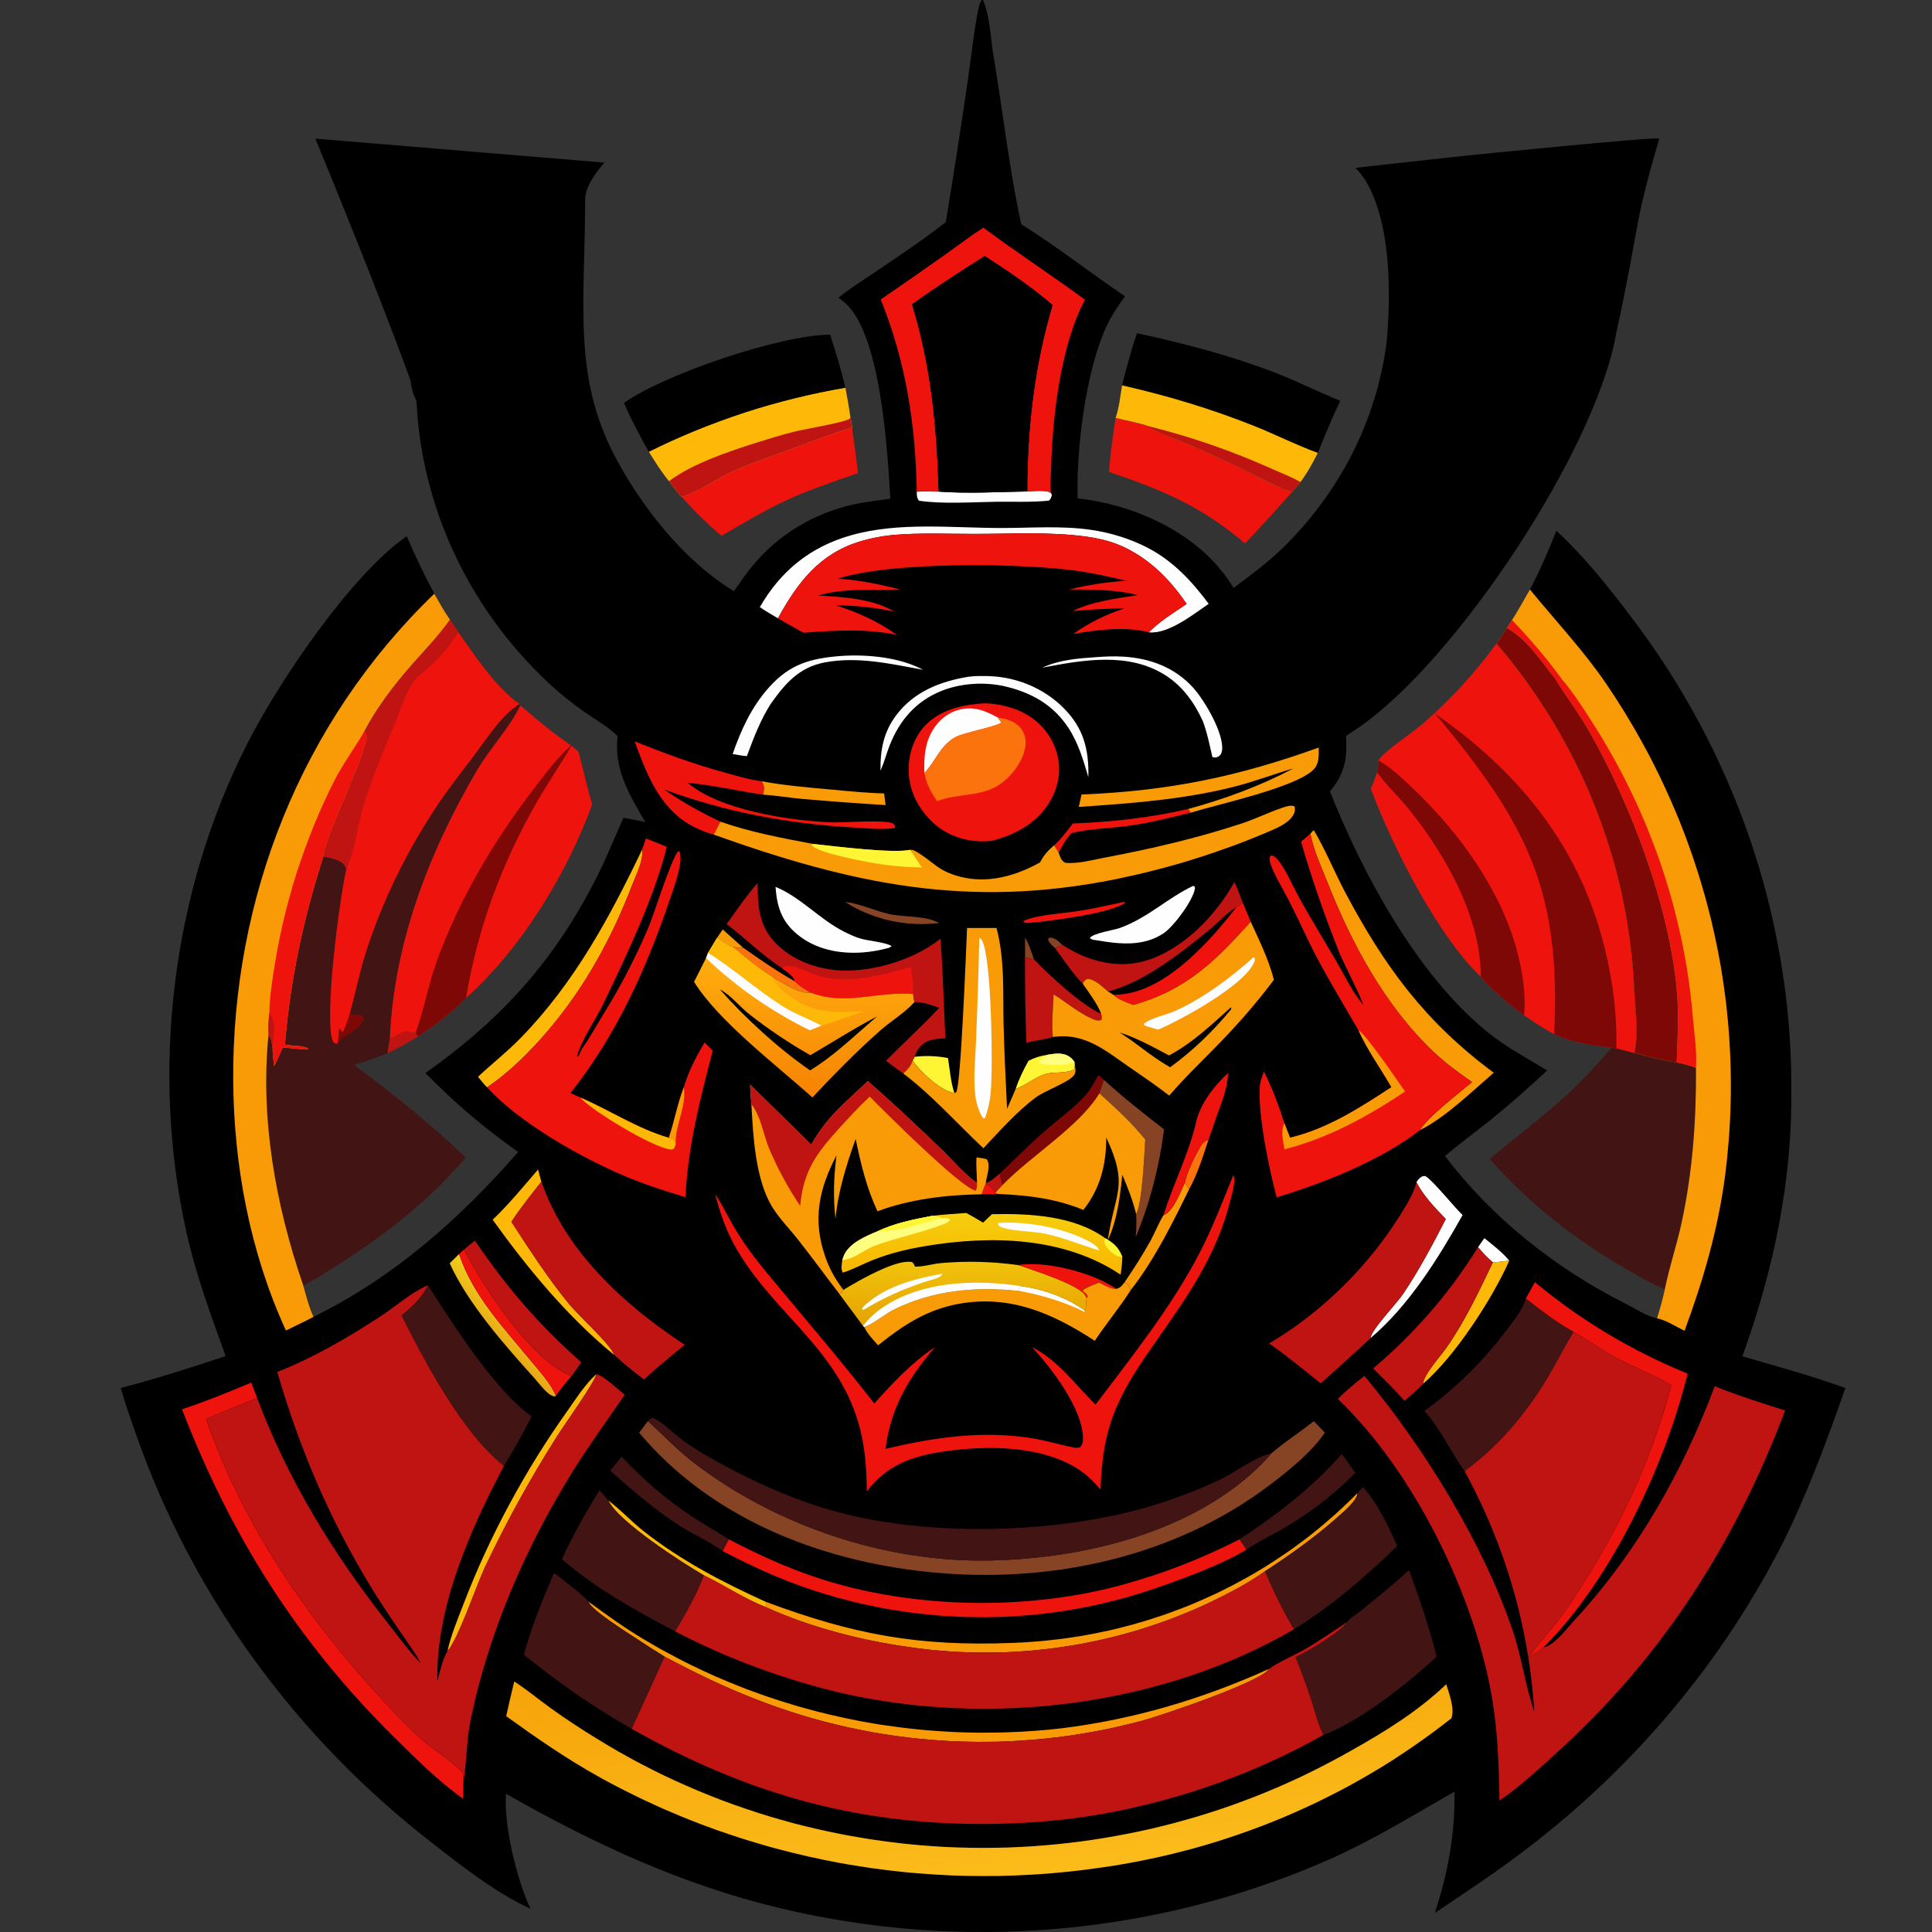 <svg width="24" height="24" viewBox="0 0 24 24" fill="none" xmlns="http://www.w3.org/2000/svg">
<rect x="0" y="0" width="24" height="24" fill="#333333" stroke="none"/>
<g id="game-icons:samurai-helmet">
<g id="Group 1597880516">
<path id="Vector" d="M4.841 12.9C4.908 12.886 4.958 12.833 5.023 12.816C5.077 12.803 5.109 12.848 5.162 12.825L5.194 12.876C5.07 12.951 4.945 13.024 4.812 13.083C4.82 13.022 4.829 12.961 4.841 12.9Z" fill="#BF1412"/>
<path id="Vector_2" d="M17.108 9.594L17.124 9.616C17.244 9.775 17.394 9.916 17.519 10.073C17.974 10.646 18.396 11.402 18.396 12.135C17.848 11.614 17.289 10.492 17.028 9.798C17.059 9.732 17.083 9.663 17.108 9.594Z" fill="#EF130D"/>
<path id="Vector_3" d="M8.468 6.173C8.664 6.117 8.915 5.94 9.113 5.852C9.346 5.748 9.59 5.666 9.831 5.578C10.082 5.486 10.328 5.388 10.584 5.313C10.611 5.501 10.636 5.689 10.659 5.877C10.36 5.982 10.066 6.078 9.779 6.21C9.497 6.34 9.23 6.501 8.963 6.656C8.786 6.509 8.621 6.343 8.468 6.173Z" fill="#EF130D"/>
<path id="Vector_4" d="M8.06 5.612C8.155 5.564 8.252 5.518 8.349 5.474C8.447 5.43 8.545 5.388 8.645 5.347C8.744 5.306 8.844 5.267 8.945 5.231C9.045 5.194 9.147 5.158 9.249 5.125C9.351 5.092 9.454 5.06 9.557 5.031C9.661 5.001 9.765 4.974 9.87 4.948C9.974 4.922 10.079 4.898 10.185 4.876C10.29 4.854 10.396 4.834 10.502 4.816C10.525 4.94 10.548 5.064 10.565 5.189C10.574 5.231 10.582 5.271 10.585 5.313C10.328 5.388 10.082 5.486 9.831 5.578C9.59 5.666 9.347 5.747 9.113 5.852C8.915 5.94 8.664 6.117 8.468 6.173C8.41 6.112 8.358 6.045 8.311 5.977C8.216 5.864 8.138 5.736 8.06 5.612Z" fill="#FEB807"/>
<path id="Vector_5" d="M10.565 5.189C10.574 5.231 10.581 5.271 10.584 5.313C10.328 5.388 10.081 5.486 9.831 5.578C9.59 5.666 9.346 5.747 9.112 5.852C8.915 5.94 8.664 6.117 8.468 6.173C8.41 6.113 8.358 6.046 8.311 5.977C8.589 5.767 9.039 5.612 9.378 5.505C9.537 5.455 9.699 5.405 9.861 5.364C9.992 5.332 10.471 5.249 10.544 5.208C10.552 5.204 10.558 5.195 10.565 5.189Z" fill="#BF1412"/>
<path id="Vector_6" d="M13.858 5.193C13.996 5.225 14.139 5.252 14.274 5.296C14.322 5.361 14.606 5.456 14.699 5.495C14.987 5.613 15.263 5.746 15.542 5.882C15.704 5.96 15.878 6.06 16.052 6.111C15.859 6.327 15.667 6.541 15.466 6.75C14.921 6.289 14.45 6.09 13.777 5.863C13.791 5.639 13.825 5.415 13.858 5.193Z" fill="#EF130D"/>
<path id="Vector_7" d="M7.752 5.004C8.26 4.647 9.687 4.162 10.312 4.157C10.383 4.376 10.449 4.593 10.502 4.816C10.396 4.834 10.29 4.854 10.184 4.876C10.079 4.898 9.974 4.922 9.869 4.948C9.765 4.974 9.661 5.001 9.557 5.031C9.454 5.06 9.351 5.092 9.249 5.125C9.147 5.158 9.045 5.194 8.944 5.231C8.844 5.268 8.744 5.306 8.644 5.347C8.545 5.388 8.447 5.43 8.349 5.474C8.252 5.518 8.155 5.564 8.059 5.612C7.949 5.413 7.839 5.214 7.752 5.004Z" fill="black"/>
<path id="Vector_8" d="M14.124 4.139C14.713 4.267 15.288 4.416 15.848 4.633C16.12 4.738 16.379 4.871 16.649 4.979C16.553 5.178 16.453 5.42 16.371 5.626C16.308 5.751 16.24 5.876 16.155 5.988L16.052 6.111C15.878 6.06 15.704 5.96 15.542 5.881C15.263 5.746 14.987 5.613 14.699 5.495C14.606 5.456 14.322 5.361 14.274 5.296C14.139 5.252 13.996 5.225 13.858 5.193C13.901 5.063 13.917 4.922 13.938 4.787C13.995 4.57 14.05 4.352 14.124 4.139Z" fill="black"/>
<path id="Vector_9" d="M13.938 4.787C14.507 4.916 15.043 5.078 15.584 5.293C15.847 5.398 16.105 5.53 16.371 5.626C16.308 5.751 16.24 5.876 16.155 5.988L16.052 6.111C15.878 6.06 15.704 5.96 15.542 5.881C15.263 5.746 14.987 5.613 14.699 5.495C14.606 5.456 14.322 5.361 14.274 5.296C14.139 5.252 13.996 5.225 13.858 5.193C13.901 5.063 13.917 4.921 13.938 4.787Z" fill="#FEB807"/>
<path id="Vector_10" d="M14.274 5.296C14.539 5.362 14.8 5.439 15.057 5.529C15.314 5.618 15.566 5.719 15.813 5.83C15.926 5.881 16.048 5.927 16.155 5.988L16.052 6.111C15.878 6.06 15.705 5.96 15.542 5.881C15.263 5.746 14.987 5.613 14.7 5.495C14.606 5.456 14.322 5.361 14.274 5.296Z" fill="#BF1412"/>
<path id="Vector_11" d="M20.021 13.015L20.079 13.023L20.301 13.08C20.475 13.126 20.65 13.174 20.829 13.198C20.912 13.215 20.989 13.234 21.068 13.265C21.072 13.911 21.027 14.547 20.891 15.181C20.831 15.461 20.738 15.733 20.681 16.014C20.53 15.958 20.376 15.863 20.236 15.784C19.578 15.41 18.999 14.957 18.506 14.396C18.833 14.122 19.175 13.868 19.488 13.578C19.679 13.401 19.85 13.209 20.021 13.015Z" fill="#421514"/>
<path id="Vector_12" d="M6.463 8.761C6.6 8.88 6.737 8.997 6.881 9.107C6.981 9.183 7.094 9.254 7.186 9.339C7.245 9.557 7.292 9.777 7.356 9.994C7.045 10.847 6.483 11.776 5.789 12.398C5.609 12.577 5.406 12.732 5.194 12.876L5.163 12.825C5.11 12.848 5.078 12.803 5.023 12.816C4.959 12.833 4.909 12.886 4.842 12.9C4.89 11.722 5.329 10.578 5.931 9.558C6.089 9.291 6.324 9.046 6.458 8.773C6.46 8.769 6.461 8.765 6.463 8.761Z" fill="#EF130D"/>
<path id="Vector_13" d="M5.163 12.825C5.27 12.542 5.318 12.238 5.422 11.951C5.709 11.162 6.126 10.457 6.642 9.784C6.787 9.596 6.926 9.403 7.11 9.248C6.968 9.488 6.809 9.719 6.67 9.962C6.23 10.731 5.933 11.532 5.789 12.398C5.609 12.577 5.406 12.732 5.194 12.876L5.163 12.825Z" fill="#7D0806"/>
<path id="Vector_14" d="M18.59 7.993C18.622 8.031 18.654 8.069 18.685 8.107C18.716 8.145 18.747 8.183 18.778 8.222C18.808 8.261 18.838 8.3 18.868 8.339C18.898 8.379 18.927 8.418 18.956 8.458C18.985 8.498 19.013 8.538 19.041 8.578C19.069 8.619 19.097 8.66 19.124 8.701C19.151 8.741 19.178 8.783 19.204 8.824C19.231 8.866 19.257 8.907 19.282 8.949C19.308 8.991 19.332 9.033 19.357 9.076C19.382 9.118 19.406 9.161 19.429 9.204C19.453 9.247 19.476 9.29 19.499 9.333C19.522 9.376 19.544 9.42 19.566 9.464C19.588 9.507 19.609 9.551 19.63 9.596C19.651 9.64 19.672 9.684 19.692 9.729C19.712 9.773 19.731 9.818 19.75 9.863C19.769 9.908 19.788 9.953 19.806 9.998C19.824 10.043 19.842 10.089 19.859 10.134C19.876 10.18 19.893 10.226 19.909 10.272C19.925 10.318 19.941 10.364 19.956 10.41C19.971 10.456 19.986 10.503 20 10.549C20.015 10.596 20.028 10.642 20.042 10.689C20.055 10.736 20.068 10.783 20.08 10.83C20.092 10.877 20.104 10.924 20.116 10.971C20.127 11.018 20.138 11.066 20.148 11.113C20.158 11.161 20.168 11.208 20.177 11.256C20.187 11.303 20.196 11.351 20.204 11.399C20.212 11.447 20.22 11.495 20.227 11.543C20.235 11.591 20.242 11.639 20.248 11.687C20.254 11.735 20.26 11.783 20.265 11.831C20.271 11.879 20.275 11.928 20.28 11.976C20.284 12.024 20.288 12.072 20.291 12.121C20.294 12.169 20.297 12.218 20.299 12.266C20.312 12.512 20.352 12.805 20.311 13.046C20.308 13.063 20.306 13.065 20.301 13.08L20.079 13.023L20.021 13.015C19.77 12.981 19.536 12.954 19.306 12.846C19.175 12.78 19.053 12.694 18.933 12.612C18.835 12.542 18.741 12.466 18.652 12.387C18.562 12.307 18.477 12.223 18.396 12.135C18.396 11.402 17.974 10.646 17.519 10.073C17.394 9.916 17.244 9.775 17.124 9.616L17.108 9.594C17.117 9.545 17.13 9.497 17.123 9.446C17.209 9.318 17.549 9.103 17.689 8.978C17.773 8.904 17.855 8.828 17.935 8.75C18.015 8.672 18.093 8.592 18.168 8.509C18.243 8.427 18.316 8.343 18.386 8.257C18.457 8.171 18.524 8.083 18.59 7.993Z" fill="#EF130D"/>
<path id="Vector_15" d="M17.108 9.594C17.117 9.545 17.13 9.497 17.123 9.446C17.286 9.538 17.427 9.675 17.56 9.802C18.133 10.347 18.643 11.058 18.845 11.812C18.913 12.065 18.957 12.35 18.933 12.612C18.835 12.542 18.741 12.466 18.652 12.387C18.562 12.307 18.477 12.223 18.396 12.135C18.396 11.402 17.974 10.646 17.519 10.073C17.394 9.916 17.244 9.775 17.124 9.616L17.108 9.594Z" fill="#7D0806"/>
<path id="Vector_16" d="M17.828 8.866C19.04 9.71 19.785 10.764 20.018 12.187C20.042 12.325 20.058 12.464 20.068 12.604C20.078 12.743 20.082 12.883 20.079 13.023L20.021 13.015C19.77 12.981 19.536 12.954 19.306 12.846C19.393 11.061 18.975 10.241 17.828 8.866Z" fill="#7D0806"/>
<path id="Vector_17" d="M5.591 7.698L5.695 7.853C5.888 8.129 6.173 8.556 6.454 8.744L6.463 8.761C6.462 8.765 6.46 8.769 6.458 8.773C6.324 9.046 6.089 9.291 5.931 9.558C5.329 10.578 4.89 11.722 4.842 12.9C4.83 12.961 4.821 13.022 4.813 13.083C4.677 13.137 4.541 13.188 4.401 13.229C4.888 13.594 5.348 13.961 5.786 14.379C5.235 15.031 4.515 15.541 3.77 15.973C3.425 14.976 3.231 13.902 3.336 12.851C3.373 12.901 3.377 12.954 3.386 13.013C3.387 13.091 3.395 13.166 3.405 13.243C3.447 13.168 3.478 13.089 3.512 13.012C3.618 13.018 3.723 13.039 3.829 13.033L3.826 13.022C3.784 13.006 3.749 12.996 3.704 12.994C3.648 12.991 3.595 12.984 3.54 12.977C3.605 12.17 3.77 11.413 4.018 10.64C4.015 10.454 4.489 9.499 4.552 9.19C4.561 9.142 4.555 9.126 4.526 9.085C4.681 8.789 4.896 8.508 5.119 8.255C5.28 8.071 5.449 7.897 5.591 7.698Z" fill="#421514"/>
<path id="Vector_18" d="M4.344 12.595C4.35 12.597 4.355 12.599 4.361 12.6C4.424 12.616 4.473 12.578 4.517 12.637C4.522 12.669 4.509 12.694 4.49 12.719C4.414 12.816 4.288 12.851 4.209 12.943C4.205 12.948 4.2 12.953 4.196 12.958C4.193 12.961 4.19 12.965 4.188 12.968C4.208 12.913 4.206 12.848 4.21 12.79L4.223 12.779L4.249 12.818L4.264 12.811C4.298 12.741 4.32 12.667 4.344 12.595Z" fill="#7D0806"/>
<path id="Vector_19" d="M5.59 7.698L5.694 7.853C5.887 8.129 6.172 8.556 6.454 8.744C6.225 8.888 6.04 9.185 5.881 9.396C5.74 9.583 5.592 9.769 5.461 9.962C5.071 10.536 4.75 11.186 4.542 11.841C4.463 12.089 4.415 12.345 4.344 12.595C4.32 12.667 4.298 12.741 4.264 12.811L4.249 12.818L4.223 12.779L4.21 12.79C4.206 12.848 4.208 12.913 4.188 12.968C4.158 12.963 4.158 12.959 4.137 12.941C4.018 12.676 4.22 11.142 4.303 10.794C4.295 10.774 4.287 10.754 4.273 10.738C4.219 10.676 4.098 10.653 4.017 10.64C4.014 10.454 4.489 9.499 4.551 9.19C4.561 9.142 4.555 9.126 4.526 9.085C4.68 8.789 4.896 8.508 5.118 8.255C5.28 8.071 5.449 7.897 5.59 7.698Z" fill="#EF130D"/>
<path id="Vector_20" d="M5.59 7.698L5.694 7.853L5.687 7.865C5.604 7.995 5.496 8.129 5.385 8.239C5.295 8.328 5.164 8.412 5.102 8.521C5.023 8.661 4.97 8.832 4.909 8.981C4.763 9.336 4.607 9.689 4.501 10.058C4.447 10.246 4.388 10.643 4.303 10.794C4.295 10.774 4.287 10.754 4.273 10.738C4.219 10.676 4.098 10.653 4.017 10.64C4.014 10.454 4.489 9.499 4.551 9.19C4.561 9.142 4.555 9.126 4.526 9.085C4.68 8.789 4.896 8.508 5.118 8.255C5.28 8.071 5.449 7.897 5.59 7.698Z" fill="#BF1412"/>
<path id="Vector_21" d="M11.749 2.76C11.846 2.172 11.937 1.584 12.023 0.995C12.066 0.704 12.095 0.403 12.153 0.115C12.162 0.073 12.172 0.036 12.196 0L12.211 0.001C12.299 0.205 12.303 0.457 12.339 0.675C12.457 1.376 12.535 2.09 12.686 2.785C13.132 3.064 13.541 3.388 13.976 3.681C13.87 3.822 13.78 3.966 13.713 4.127C13.482 4.676 13.368 5.6 13.387 6.191C14.047 6.263 14.743 6.567 15.16 7.073C15.22 7.146 15.275 7.223 15.324 7.303C15.524 7.154 15.724 7.007 15.904 6.836C15.927 6.815 15.949 6.793 15.971 6.771C15.993 6.749 16.015 6.726 16.037 6.704C16.059 6.681 16.08 6.659 16.101 6.636C16.122 6.613 16.143 6.59 16.164 6.566C16.185 6.543 16.205 6.519 16.226 6.495C16.246 6.472 16.266 6.448 16.285 6.424C16.305 6.399 16.324 6.375 16.343 6.351C16.363 6.326 16.381 6.301 16.4 6.276C16.419 6.251 16.437 6.226 16.455 6.201C16.473 6.176 16.491 6.15 16.508 6.125C16.526 6.099 16.543 6.073 16.56 6.047C16.577 6.021 16.594 5.995 16.61 5.969C16.626 5.943 16.642 5.916 16.658 5.889C16.674 5.863 16.69 5.836 16.705 5.809C16.72 5.782 16.735 5.755 16.75 5.728C16.764 5.701 16.779 5.673 16.793 5.646C16.807 5.618 16.82 5.591 16.834 5.563C16.847 5.535 16.86 5.507 16.873 5.479C16.886 5.451 16.898 5.423 16.911 5.395C16.923 5.367 16.935 5.338 16.946 5.31C16.958 5.281 16.969 5.252 16.98 5.224C16.991 5.195 17.002 5.166 17.012 5.137C17.023 5.108 17.032 5.079 17.042 5.05C17.052 5.021 17.061 4.992 17.07 4.962C17.079 4.933 17.088 4.904 17.097 4.874C17.105 4.845 17.113 4.815 17.121 4.785C17.129 4.756 17.136 4.726 17.143 4.696C17.151 4.666 17.157 4.636 17.164 4.607C17.171 4.577 17.177 4.547 17.183 4.516C17.188 4.486 17.194 4.456 17.199 4.426C17.204 4.396 17.209 4.366 17.214 4.335C17.218 4.305 17.222 4.275 17.226 4.244C17.378 2.487 16.834 2.085 16.834 2.085L18.177 1.937C18.177 1.937 20.589 1.692 20.612 1.722C20.284 2.838 20.379 2.747 20.08 4.127C19.835 5.566 18.101 8.199 16.869 9.044C16.82 9.077 16.771 9.11 16.721 9.142C16.736 9.419 16.71 9.607 16.521 9.831C16.921 10.841 17.601 12.112 18.479 12.821C18.713 13.01 18.965 13.142 19.22 13.298C18.993 13.508 18.759 13.717 18.518 13.911C18.33 14.062 18.133 14.204 17.951 14.361C18.528 15.123 19.325 15.76 20.196 16.196C20.313 16.255 20.454 16.35 20.583 16.377C20.622 16.256 20.654 16.137 20.681 16.014C20.738 15.733 20.831 15.461 20.891 15.181C21.027 14.547 21.072 13.911 21.068 13.265C20.989 13.234 20.912 13.215 20.829 13.197C20.65 13.174 20.475 13.126 20.301 13.08C20.306 13.065 20.307 13.063 20.311 13.046C20.352 12.805 20.312 12.512 20.299 12.266C20.297 12.218 20.294 12.169 20.291 12.121C20.288 12.072 20.284 12.024 20.28 11.976C20.275 11.928 20.27 11.879 20.265 11.831C20.26 11.783 20.254 11.735 20.248 11.687C20.241 11.639 20.235 11.591 20.227 11.543C20.22 11.495 20.212 11.447 20.204 11.399C20.195 11.351 20.187 11.304 20.177 11.256C20.168 11.208 20.158 11.161 20.148 11.113C20.137 11.066 20.127 11.018 20.115 10.971C20.104 10.924 20.092 10.877 20.08 10.83C20.068 10.783 20.055 10.736 20.042 10.689C20.028 10.642 20.015 10.596 20 10.549C19.986 10.503 19.971 10.456 19.956 10.41C19.941 10.364 19.925 10.318 19.909 10.272C19.893 10.226 19.876 10.18 19.859 10.135C19.842 10.089 19.824 10.043 19.806 9.998C19.788 9.953 19.769 9.908 19.75 9.863C19.731 9.818 19.712 9.773 19.692 9.729C19.672 9.684 19.651 9.64 19.63 9.596C19.609 9.551 19.588 9.508 19.566 9.464C19.544 9.42 19.522 9.376 19.499 9.333C19.476 9.29 19.453 9.247 19.429 9.204C19.406 9.161 19.381 9.118 19.357 9.076C19.332 9.033 19.307 8.991 19.282 8.949C19.256 8.907 19.231 8.866 19.204 8.824C19.178 8.783 19.151 8.741 19.124 8.701C19.097 8.66 19.069 8.619 19.041 8.578C19.013 8.538 18.985 8.498 18.956 8.458C18.927 8.418 18.898 8.379 18.868 8.339C18.838 8.3 18.808 8.261 18.778 8.222C18.747 8.183 18.716 8.145 18.685 8.107C18.654 8.069 18.622 8.031 18.59 7.993C18.636 7.932 18.678 7.866 18.721 7.802L18.783 7.702C18.861 7.578 18.932 7.45 19.005 7.323C19.131 7.086 19.236 6.842 19.334 6.593C19.682 6.916 19.978 7.287 20.261 7.662C20.301 7.715 20.34 7.767 20.379 7.82C20.418 7.873 20.456 7.927 20.494 7.98C20.531 8.034 20.569 8.088 20.605 8.143C20.642 8.197 20.678 8.252 20.713 8.307C20.748 8.362 20.783 8.418 20.818 8.473C20.852 8.529 20.886 8.585 20.919 8.642C20.952 8.698 20.985 8.755 21.017 8.812C21.049 8.869 21.08 8.926 21.111 8.983C21.142 9.041 21.172 9.099 21.202 9.157C21.231 9.215 21.26 9.274 21.289 9.332C21.317 9.391 21.345 9.45 21.372 9.509C21.399 9.568 21.426 9.628 21.452 9.687C21.478 9.747 21.504 9.807 21.529 9.867C21.553 9.927 21.578 9.988 21.601 10.048C21.625 10.109 21.648 10.17 21.67 10.231C21.692 10.292 21.714 10.353 21.735 10.414C21.756 10.476 21.777 10.537 21.796 10.599C21.816 10.661 21.835 10.723 21.854 10.785C21.873 10.848 21.89 10.91 21.908 10.972C21.925 11.035 21.942 11.098 21.958 11.16C21.974 11.223 21.989 11.286 22.004 11.349C22.018 11.412 22.033 11.476 22.046 11.539C22.059 11.602 22.072 11.666 22.084 11.729C22.096 11.793 22.108 11.857 22.119 11.92C22.13 11.984 22.14 12.048 22.149 12.112C22.159 12.176 22.168 12.24 22.176 12.304C22.184 12.368 22.192 12.433 22.199 12.497C22.206 12.561 22.212 12.626 22.217 12.69C22.223 12.755 22.228 12.819 22.232 12.883C22.236 12.948 22.24 13.013 22.243 13.077C22.246 13.142 22.248 13.206 22.25 13.271C22.251 13.336 22.252 13.4 22.253 13.465C22.27 14.637 22.044 15.742 21.645 16.848C22.069 16.974 22.509 17.09 22.924 17.243C22.698 17.888 22.461 18.529 22.157 19.146C22.11 19.238 22.062 19.329 22.013 19.42C21.964 19.511 21.914 19.601 21.862 19.69C21.81 19.779 21.757 19.868 21.703 19.956C21.648 20.044 21.593 20.131 21.536 20.218C21.479 20.304 21.421 20.39 21.361 20.475C21.302 20.56 21.241 20.644 21.18 20.727C21.118 20.81 21.055 20.893 20.99 20.974C20.926 21.056 20.861 21.137 20.794 21.217C20.727 21.297 20.66 21.376 20.591 21.454C20.522 21.532 20.452 21.609 20.381 21.686C20.31 21.762 20.237 21.837 20.164 21.911C20.091 21.986 20.016 22.059 19.941 22.132C19.865 22.204 19.789 22.275 19.711 22.346C19.634 22.416 19.555 22.485 19.476 22.554C19.396 22.622 19.315 22.689 19.234 22.755C19.152 22.822 19.07 22.887 18.986 22.951C18.612 23.239 18.218 23.5 17.824 23.763C17.987 23.268 18.077 22.777 18.068 22.256C17.561 22.546 17.067 22.851 16.53 23.091C16.464 23.12 16.397 23.149 16.33 23.177C16.263 23.205 16.196 23.232 16.128 23.259C16.061 23.285 15.993 23.311 15.925 23.336C15.857 23.361 15.789 23.386 15.72 23.41C15.651 23.433 15.582 23.456 15.513 23.479C15.444 23.501 15.375 23.523 15.305 23.544C15.235 23.565 15.165 23.585 15.095 23.605C15.025 23.624 14.955 23.643 14.884 23.661C14.814 23.679 14.743 23.697 14.672 23.713C14.601 23.73 14.53 23.746 14.459 23.761C14.388 23.777 14.316 23.791 14.245 23.805C14.173 23.819 14.102 23.832 14.03 23.844C13.958 23.857 13.886 23.868 13.814 23.879C13.742 23.89 13.669 23.9 13.597 23.91C13.525 23.919 13.452 23.928 13.38 23.936C13.307 23.944 13.234 23.951 13.162 23.957C13.089 23.964 13.016 23.97 12.943 23.975C12.87 23.98 12.798 23.984 12.725 23.987C12.652 23.991 12.579 23.994 12.506 23.996C12.433 23.998 12.36 23.999 12.287 24C12.214 24 12.141 24 12.068 23.999C11.995 23.998 11.922 23.997 11.849 23.994C11.776 23.992 11.703 23.989 11.63 23.985C11.557 23.981 11.484 23.976 11.411 23.971C11.338 23.966 11.265 23.959 11.193 23.953C11.12 23.946 11.048 23.938 10.975 23.93C10.902 23.922 10.83 23.913 10.758 23.903C10.685 23.893 10.613 23.883 10.541 23.871C10.469 23.86 10.397 23.848 10.325 23.835C10.254 23.823 10.182 23.809 10.11 23.795C10.039 23.781 9.968 23.766 9.896 23.751C9.825 23.735 9.754 23.719 9.683 23.702C8.466 23.412 7.358 22.894 6.286 22.283C6.254 22.675 6.425 23.365 6.59 23.712C6.155 23.509 5.754 23.195 5.382 22.905C5.329 22.864 5.276 22.823 5.224 22.781C5.172 22.739 5.12 22.697 5.069 22.654C5.018 22.611 4.967 22.568 4.916 22.525C4.866 22.481 4.815 22.437 4.766 22.393C4.716 22.349 4.667 22.304 4.618 22.259C4.569 22.213 4.52 22.168 4.472 22.122C4.424 22.076 4.377 22.029 4.329 21.983C4.282 21.936 4.236 21.889 4.189 21.841C4.143 21.793 4.097 21.745 4.052 21.697C4.006 21.649 3.961 21.6 3.917 21.551C3.872 21.502 3.828 21.452 3.784 21.402C3.741 21.352 3.698 21.302 3.655 21.252C3.612 21.201 3.57 21.15 3.528 21.099C3.487 21.048 3.445 20.996 3.405 20.944C3.364 20.892 3.323 20.84 3.284 20.787C3.244 20.734 3.204 20.681 3.166 20.628C3.127 20.575 3.088 20.521 3.051 20.467C3.013 20.413 2.975 20.359 2.939 20.304C2.902 20.25 2.865 20.195 2.83 20.139C2.794 20.084 2.758 20.029 2.724 19.973C2.689 19.917 2.655 19.861 2.621 19.805C2.587 19.748 2.554 19.692 2.521 19.634C2.488 19.578 2.456 19.52 2.425 19.463C2.393 19.405 2.362 19.348 2.331 19.29C2.301 19.232 2.271 19.173 2.241 19.115C2.212 19.056 2.183 18.998 2.154 18.939C2.126 18.88 2.098 18.82 2.071 18.761C2.043 18.701 2.016 18.642 1.99 18.582C1.964 18.522 1.938 18.462 1.913 18.401C1.888 18.341 1.864 18.28 1.84 18.22C1.816 18.159 1.792 18.098 1.769 18.037C1.746 17.976 1.724 17.914 1.702 17.853C1.63 17.651 1.559 17.448 1.5 17.242C1.942 17.127 2.37 16.99 2.803 16.846C2.62 16.34 2.434 15.837 2.317 15.312C1.867 13.296 2.133 11.073 3.082 9.218C3.464 8.472 4.35 7.15 5.052 6.661C5.156 6.903 5.27 7.141 5.395 7.375C5.457 7.485 5.518 7.594 5.59 7.698C5.449 7.897 5.28 8.071 5.118 8.255C4.896 8.508 4.68 8.789 4.526 9.085C4.555 9.126 4.561 9.142 4.551 9.19C4.489 9.499 4.014 10.453 4.017 10.64C3.769 11.413 3.605 12.17 3.54 12.977C3.595 12.984 3.648 12.991 3.703 12.994C3.748 12.996 3.784 13.006 3.825 13.021L3.828 13.032C3.723 13.039 3.617 13.018 3.512 13.012C3.478 13.089 3.446 13.168 3.405 13.243C3.395 13.166 3.387 13.091 3.386 13.013C3.377 12.954 3.373 12.901 3.336 12.851C3.231 13.902 3.425 14.976 3.769 15.973C3.805 16.102 3.838 16.235 3.895 16.358C4.902 15.862 5.717 15.135 6.437 14.31C6.229 14.164 6.029 14.009 5.837 13.846C5.645 13.682 5.461 13.51 5.285 13.33C6.256 12.641 6.904 11.912 7.428 10.866C7.544 10.634 7.639 10.394 7.745 10.158C7.836 10.176 7.927 10.193 8.017 10.213C7.815 9.869 7.624 9.553 7.672 9.145C7.668 9.141 7.664 9.137 7.66 9.133C7.548 9.024 7.399 8.94 7.269 8.85C7.11 8.74 6.961 8.62 6.821 8.49C6.788 8.459 6.756 8.429 6.724 8.397C6.692 8.366 6.661 8.335 6.63 8.303C6.599 8.271 6.568 8.238 6.538 8.206C6.508 8.173 6.478 8.14 6.449 8.106C6.42 8.073 6.391 8.039 6.362 8.005C6.334 7.971 6.306 7.937 6.278 7.902C6.251 7.867 6.224 7.832 6.197 7.797C6.171 7.761 6.145 7.726 6.119 7.69C6.093 7.654 6.068 7.617 6.043 7.581C6.019 7.544 5.994 7.507 5.971 7.47C5.947 7.433 5.924 7.395 5.901 7.358C5.878 7.32 5.856 7.282 5.834 7.244C5.812 7.205 5.791 7.167 5.77 7.128C5.75 7.089 5.729 7.05 5.709 7.011C5.69 6.972 5.67 6.932 5.652 6.893C5.633 6.853 5.615 6.813 5.597 6.773C5.579 6.733 5.562 6.693 5.546 6.652C5.529 6.611 5.513 6.571 5.497 6.53C5.482 6.489 5.467 6.448 5.452 6.407C5.438 6.365 5.424 6.324 5.41 6.282C5.397 6.241 5.384 6.199 5.372 6.157C5.36 6.115 5.348 6.073 5.337 6.031C5.325 5.989 5.315 5.946 5.305 5.904C5.294 5.861 5.285 5.819 5.276 5.776C5.267 5.733 5.258 5.691 5.25 5.648C5.243 5.605 5.235 5.562 5.228 5.519C5.222 5.476 5.215 5.433 5.21 5.389C5.204 5.346 5.199 5.303 5.195 5.26C5.19 5.216 5.186 5.173 5.183 5.13C5.179 5.086 5.177 5.043 5.174 4.999C5.172 4.956 5.143 4.926 5.129 4.874C5.115 4.822 5.102 4.775 5.102 4.731C4.641 3.466 3.917 1.722 3.917 1.722L7.51 2.02C7.51 2.02 7.269 2.274 7.269 2.474C7.269 3.729 7.11 4.656 7.632 5.656C7.958 6.281 8.494 6.969 9.117 7.343C9.204 7.221 9.289 7.095 9.388 6.981C9.409 6.957 9.431 6.933 9.453 6.91C9.475 6.887 9.497 6.864 9.521 6.842C9.544 6.82 9.567 6.798 9.591 6.777C9.616 6.756 9.64 6.735 9.665 6.715C9.69 6.694 9.716 6.675 9.742 6.656C9.768 6.637 9.794 6.618 9.821 6.6C9.848 6.582 9.875 6.564 9.903 6.548C9.931 6.531 9.959 6.514 9.987 6.499C10.015 6.483 10.044 6.468 10.073 6.453C10.102 6.439 10.132 6.425 10.162 6.412C10.191 6.399 10.222 6.386 10.252 6.374C10.282 6.362 10.313 6.351 10.344 6.34C10.375 6.329 10.406 6.319 10.437 6.31C10.468 6.3 10.5 6.292 10.532 6.284C10.563 6.275 10.595 6.268 10.627 6.261C10.659 6.255 10.692 6.248 10.724 6.243C10.835 6.224 10.948 6.213 11.06 6.194C11.026 5.63 10.947 4.138 10.49 3.756C10.466 3.736 10.441 3.717 10.416 3.698C10.558 3.583 10.717 3.484 10.87 3.381C11.166 3.18 11.467 2.979 11.749 2.76Z" fill="black"/>
<path id="Vector_22" d="M13.108 11.779C13.074 11.747 13.032 11.715 13.019 11.669L13.033 11.649C13.039 11.649 13.044 11.648 13.05 11.649C13.112 11.652 13.151 11.696 13.193 11.735C13.165 11.75 13.137 11.766 13.108 11.779Z" fill="#874425"/>
<path id="Vector_23" d="M12.244 14.705C12.299 14.727 12.33 14.772 12.364 14.816L12.398 14.832L12.194 14.836C12.209 14.791 12.226 14.748 12.244 14.705Z" fill="#EF130D"/>
<path id="Vector_24" d="M12.734 11.646C12.785 11.732 12.813 11.827 12.845 11.92L12.733 11.89L12.734 11.646Z" fill="#874425"/>
<path id="Vector_25" d="M12.419 14.579C12.429 14.623 12.435 14.678 12.458 14.717L12.363 14.816C12.329 14.772 12.298 14.727 12.244 14.705L12.245 14.696C12.303 14.684 12.372 14.615 12.419 14.579Z" fill="#BF1412"/>
<path id="Vector_26" d="M8.909 11.647L8.978 11.546L9.229 11.771C9.175 11.786 9.156 11.768 9.104 11.764C9.042 11.746 8.965 11.682 8.909 11.647Z" fill="#F99A07"/>
<path id="Vector_27" d="M14.717 14.693C14.746 14.564 14.822 14.406 14.885 14.29C14.918 14.23 14.941 14.179 15.012 14.158C14.944 14.363 14.877 14.584 14.771 14.775C14.754 14.747 14.736 14.72 14.717 14.693Z" fill="#FB730D"/>
<path id="Vector_28" d="M18.361 15.493C18.387 15.456 18.412 15.418 18.439 15.381C18.548 15.468 18.66 15.554 18.749 15.66C18.681 15.668 18.613 15.678 18.545 15.681C18.476 15.624 18.418 15.561 18.361 15.493Z" fill="#FDFEFD"/>
<path id="Vector_29" d="M13.952 11.206L13.983 11.207C13.844 11.343 12.979 11.453 12.758 11.466C12.743 11.464 12.729 11.459 12.715 11.454L12.717 11.439C12.883 11.361 13.232 11.346 13.428 11.312C13.604 11.283 13.778 11.244 13.952 11.206Z" fill="#EF130D"/>
<path id="Vector_30" d="M10.498 11.204C10.684 11.225 10.862 11.313 11.044 11.354C11.235 11.397 11.496 11.371 11.666 11.465C11.641 11.468 11.616 11.471 11.59 11.473C11.565 11.475 11.539 11.477 11.514 11.477C11.488 11.479 11.463 11.479 11.437 11.479C11.412 11.479 11.386 11.478 11.361 11.477C11.335 11.476 11.309 11.474 11.284 11.472C11.259 11.469 11.233 11.466 11.208 11.463C11.183 11.46 11.157 11.456 11.132 11.451C11.107 11.447 11.082 11.442 11.057 11.436C11.032 11.431 11.008 11.425 10.983 11.418C10.958 11.411 10.934 11.404 10.91 11.396C10.886 11.389 10.861 11.381 10.838 11.372C10.814 11.363 10.79 11.354 10.767 11.344C10.743 11.335 10.72 11.324 10.697 11.314C10.674 11.303 10.651 11.292 10.629 11.28C10.607 11.268 10.584 11.256 10.562 11.244C10.541 11.231 10.519 11.218 10.498 11.204Z" fill="#874425"/>
<path id="Vector_31" d="M9.229 11.771C9.439 11.919 9.647 12.063 9.872 12.19C9.932 12.247 10.001 12.288 10.072 12.331C9.929 12.351 9.718 12.206 9.601 12.14C9.427 12.034 9.26 11.893 9.104 11.764C9.156 11.768 9.175 11.786 9.229 11.771Z" fill="#FB730D"/>
<path id="Vector_32" d="M7.558 18.639C7.713 18.759 7.845 18.902 7.998 19.023C8.458 19.384 8.978 19.657 9.514 19.899L9.516 19.966C9.244 19.859 9.006 19.697 8.745 19.57C8.484 19.42 7.666 18.892 7.558 18.639Z" fill="#FEB807"/>
<path id="Vector_33" d="M13.326 10.23C13.819 10.21 14.282 10.16 14.762 10.049L14.792 10.095C14.531 10.16 14.268 10.225 14 10.261C13.771 10.291 13.536 10.295 13.311 10.348C13.242 10.42 13.197 10.505 13.151 10.591L13.096 10.5C13.184 10.419 13.255 10.325 13.326 10.23Z" fill="#EF130D"/>
<path id="Vector_34" d="M11.36 13.128C11.506 13.111 11.632 13.117 11.776 13.143C11.799 13.284 11.81 13.441 11.855 13.577C11.85 13.576 11.845 13.576 11.841 13.575C11.673 13.542 11.428 13.308 11.337 13.176L11.36 13.128Z" fill="#FEF635"/>
<path id="Vector_35" d="M12.647 15.715C12.986 15.659 13.55 15.807 13.834 15.988C13.849 15.997 13.852 16 13.863 16.011C13.793 16.012 13.715 15.962 13.652 15.933C13.585 15.96 13.515 15.984 13.454 16.023L13.454 16.041C13.484 16.064 13.502 16.07 13.511 16.107L13.497 16.127C13.494 16.12 13.492 16.113 13.488 16.105C13.427 15.963 12.806 15.773 12.647 15.715Z" fill="#EF130D"/>
<path id="Vector_36" d="M13.006 13.104C13.101 13.088 13.2 13.071 13.284 13.127C13.311 13.145 13.33 13.168 13.349 13.193L13.352 13.243L13.343 13.283C13.245 13.341 13.101 13.31 12.992 13.341C12.856 13.38 12.749 13.481 12.617 13.527C12.657 13.405 12.713 13.291 12.776 13.178C12.85 13.139 12.923 13.117 13.006 13.104Z" fill="#FEF635"/>
<path id="Vector_37" d="M13.006 13.104C13.101 13.088 13.2 13.071 13.285 13.127C13.311 13.145 13.33 13.168 13.35 13.193C13.258 13.233 13.044 13.242 12.947 13.213C12.921 13.205 12.919 13.204 12.906 13.18C12.94 13.156 12.973 13.13 13.006 13.104Z" fill="#FEFE7F"/>
<path id="Vector_38" d="M14.717 14.693C14.736 14.72 14.754 14.747 14.771 14.775C14.565 15.195 14.34 15.652 14.047 16.025C14.025 15.977 14.017 15.957 13.971 15.927C14.086 15.757 14.197 15.586 14.295 15.407C14.35 15.305 14.393 15.194 14.453 15.096C14.575 15.051 14.665 14.802 14.717 14.693Z" fill="#F99A07"/>
<path id="Vector_39" d="M12.761 6.105C12.818 6.103 13.025 6.081 13.057 6.128C13.062 6.134 13.064 6.142 13.067 6.149C13.058 6.178 13.055 6.198 13.03 6.219C12.819 6.241 12.593 6.231 12.38 6.233C12.085 6.237 11.703 6.264 11.416 6.22C11.387 6.187 11.39 6.148 11.388 6.108C11.478 6.102 11.57 6.107 11.661 6.107C12.027 6.134 12.395 6.111 12.761 6.105Z" fill="#FDFEFD"/>
<path id="Vector_40" d="M18.749 15.66C18.541 16.13 18.073 16.852 17.677 17.191C17.682 17.083 17.889 16.852 17.963 16.748C18.193 16.423 18.373 16.04 18.545 15.681C18.613 15.678 18.681 15.668 18.749 15.66Z" fill="#FEB807"/>
<path id="Vector_41" d="M9.461 9.705C9.75 9.758 10.032 9.782 10.325 9.808C10.543 9.828 10.763 9.851 10.983 9.856L11.001 10.001C10.657 9.98 10.314 9.955 9.97 9.925C9.806 9.91 9.642 9.882 9.477 9.871C9.494 9.798 9.499 9.772 9.461 9.705Z" fill="#F99A07"/>
<path id="Vector_42" d="M13.621 8.163C13.732 8.155 13.842 8.15 13.953 8.157C14.291 8.177 14.596 8.294 14.821 8.542C14.964 8.7 15.205 9.109 15.181 9.319C15.178 9.348 15.165 9.382 15.136 9.397C15.107 9.414 15.092 9.412 15.061 9.405C15.026 9.254 14.996 9.101 14.941 8.956C14.836 8.729 14.694 8.526 14.475 8.387C14.016 8.096 13.451 8.198 12.947 8.294C13.163 8.196 13.386 8.179 13.621 8.163Z" fill="#FDFEFD"/>
<path id="Vector_43" d="M5.703 15.578C5.869 16.085 6.256 16.495 6.595 16.905C6.702 17.035 6.843 17.186 6.906 17.34C6.888 17.345 6.888 17.349 6.872 17.344C6.793 17.32 6.69 17.177 6.634 17.115C6.268 16.71 5.809 16.187 5.586 15.693L5.703 15.578Z" fill="url(#paint0_linear_2005_288)"/>
<path id="Vector_44" d="M14.848 13.983C14.893 13.733 15.069 13.502 15.256 13.328C15.247 13.526 15.174 13.7 15.106 13.886C15.077 13.977 15.045 14.067 15.012 14.158C14.941 14.179 14.918 14.23 14.885 14.29C14.822 14.406 14.746 14.564 14.717 14.693C14.665 14.802 14.575 15.051 14.453 15.096C14.57 14.721 14.752 14.365 14.848 13.983Z" fill="#EF130D"/>
<path id="Vector_45" d="M12.419 14.579C12.61 14.395 12.797 14.209 12.998 14.034C13.156 13.896 13.351 13.757 13.488 13.601C13.547 13.534 13.593 13.443 13.638 13.367L13.657 13.363L13.714 13.416L13.657 13.581C13.411 13.991 12.795 14.366 12.459 14.717C12.435 14.678 12.43 14.623 12.419 14.579Z" fill="#7D0806"/>
<path id="Vector_46" d="M7.408 17.071C7.393 17.165 7.002 17.711 6.92 17.842C6.587 18.366 6.289 18.908 6.025 19.466C5.923 19.683 5.689 20.373 5.559 20.508C5.604 20.306 5.688 20.107 5.763 19.913C5.844 19.702 5.932 19.493 6.027 19.288C6.122 19.082 6.224 18.879 6.332 18.679C6.44 18.479 6.554 18.282 6.674 18.089C6.794 17.896 6.921 17.706 7.053 17.52C7.158 17.372 7.271 17.192 7.408 17.071Z" fill="#FEB807"/>
<path id="Vector_47" d="M10.456 8.148C10.781 8.127 11.178 8.166 11.466 8.32C11.061 8.247 10.663 8.152 10.249 8.228C9.923 8.288 9.749 8.498 9.574 8.744C9.445 8.947 9.36 9.171 9.278 9.393C9.219 9.388 9.16 9.377 9.101 9.367C9.206 9.067 9.333 8.786 9.549 8.543C9.81 8.249 10.067 8.177 10.456 8.148Z" fill="#FDFEFD"/>
<path id="Vector_48" d="M5.763 15.523C5.999 15.978 6.606 16.913 7.099 17.092C7.035 17.172 6.961 17.253 6.906 17.34C6.843 17.186 6.701 17.035 6.595 16.905C6.256 16.495 5.869 16.085 5.702 15.578L5.763 15.523Z" fill="#EF130D"/>
<path id="Vector_49" d="M17.595 14.687C17.616 14.652 17.63 14.637 17.666 14.614C17.694 14.609 17.696 14.603 17.72 14.619C17.825 14.693 18.052 14.981 18.169 15.094C17.869 15.627 17.504 16.217 17.025 16.623C17.032 16.52 17.349 16.194 17.428 16.076C17.629 15.777 17.797 15.461 17.96 15.143C17.822 15.001 17.688 14.861 17.595 14.687Z" fill="#FDFEFD"/>
<path id="Vector_50" d="M14.821 11.005L14.841 11.013C14.844 11.025 14.845 11.028 14.843 11.041C14.82 11.186 14.581 11.509 14.454 11.594C14.202 11.762 13.905 11.729 13.621 11.68C13.589 11.676 13.562 11.675 13.538 11.652C13.582 11.59 13.831 11.557 13.916 11.526C14.268 11.396 14.5 11.157 14.821 11.005Z" fill="#FDFEFD"/>
<path id="Vector_51" d="M7.721 18.095C7.983 18.372 8.267 18.621 8.589 18.834C8.74 18.934 8.9 19.023 9.054 19.122C9.029 19.171 9.002 19.219 8.978 19.269C8.816 19.147 8.626 19.07 8.455 18.961C8.142 18.76 7.855 18.516 7.582 18.268L7.721 18.095Z" fill="#421514"/>
<path id="Vector_52" d="M6.684 14.528L6.725 14.68C6.597 14.843 6.466 15.005 6.353 15.178C6.582 15.529 6.809 15.883 7.077 16.208C7.171 16.323 7.607 16.724 7.627 16.83C7.046 16.354 6.551 15.752 6.12 15.152C6.323 14.959 6.502 14.739 6.684 14.528Z" fill="#FEB807"/>
<path id="Vector_53" d="M13.714 13.416C13.954 13.634 14.203 13.83 14.46 14.029C14.4 14.495 14.289 14.929 14.109 15.366C14.115 15.271 14.121 15.178 14.113 15.082C14.191 14.95 14.213 14.328 14.227 14.157C14.06 13.943 13.858 13.765 13.657 13.581L13.714 13.416Z" fill="#874425"/>
<path id="Vector_54" d="M12.036 8.406C12.108 8.397 12.185 8.397 12.258 8.398C12.28 8.399 12.302 8.399 12.324 8.401C12.346 8.402 12.368 8.404 12.39 8.406C12.412 8.409 12.434 8.412 12.456 8.415C12.478 8.418 12.5 8.422 12.521 8.427C12.543 8.431 12.565 8.436 12.586 8.442C12.607 8.447 12.629 8.453 12.65 8.46C12.671 8.466 12.692 8.473 12.713 8.48C12.733 8.488 12.754 8.496 12.774 8.504C12.794 8.512 12.815 8.521 12.835 8.531C12.854 8.54 12.874 8.55 12.893 8.56C12.913 8.57 12.932 8.581 12.951 8.592C12.97 8.603 12.988 8.615 13.006 8.627C13.024 8.639 13.042 8.652 13.06 8.664C13.077 8.677 13.095 8.691 13.111 8.704C13.128 8.718 13.145 8.732 13.161 8.746C13.177 8.761 13.193 8.776 13.208 8.791C13.462 9.042 13.528 9.313 13.52 9.654C13.457 9.442 13.396 9.231 13.273 9.043C13.083 8.753 12.808 8.599 12.466 8.522C12.216 8.469 11.933 8.488 11.697 8.582C11.376 8.71 11.174 8.951 11.053 9.256C11.013 9.357 10.986 9.463 10.943 9.562L10.938 9.572C10.934 9.319 10.975 9.095 11.133 8.885C11.352 8.594 11.676 8.464 12.036 8.406Z" fill="#FDFEFD"/>
<path id="Vector_55" d="M16.669 18.062L16.837 18.295C16.771 18.362 16.703 18.427 16.633 18.489C16.562 18.552 16.489 18.612 16.415 18.67C16.34 18.727 16.263 18.783 16.184 18.835C16.105 18.888 16.025 18.938 15.942 18.986C15.79 19.074 15.629 19.152 15.483 19.249C15.454 19.207 15.426 19.164 15.397 19.122C15.873 18.811 16.295 18.483 16.669 18.062Z" fill="#421514"/>
<path id="Vector_56" d="M9.634 11.017C9.947 11.145 10.184 11.423 10.49 11.576C10.556 11.609 10.624 11.641 10.696 11.661C10.785 11.687 11.011 11.707 11.076 11.753L11.045 11.774C10.934 11.803 10.826 11.824 10.712 11.832C10.418 11.852 10.123 11.791 9.898 11.602C9.704 11.44 9.651 11.252 9.634 11.017Z" fill="#FDFEFD"/>
<path id="Vector_57" d="M12.733 11.89L12.846 11.92C13.029 12.111 13.445 12.494 13.68 12.595C13.686 12.623 13.692 12.643 13.682 12.67C13.64 12.685 13.608 12.673 13.569 12.656C13.395 12.579 13.247 12.451 13.088 12.352C13.083 12.524 13.061 12.712 13.079 12.882C12.976 12.914 12.856 12.927 12.75 12.953C12.737 12.598 12.732 12.244 12.733 11.89Z" fill="#BF1412"/>
<path id="Vector_58" d="M15.333 10.958C15.376 11.038 15.405 11.128 15.437 11.213L15.356 11.274C15.24 11.338 15.141 11.455 15.038 11.539C14.687 11.825 14.215 12.204 13.764 12.317C13.691 12.257 13.611 12.168 13.511 12.159C13.472 12.175 13.471 12.186 13.45 12.22C13.321 12.089 13.216 11.927 13.108 11.779C13.137 11.766 13.165 11.75 13.193 11.735C13.243 11.768 13.296 11.797 13.349 11.825C13.617 11.963 13.927 12.022 14.223 11.937C14.698 11.799 15.109 11.364 15.333 10.958Z" fill="#BF1412"/>
<path id="Vector_59" d="M5.898 15.411C6.303 16 6.678 16.441 7.22 16.922C7.181 16.979 7.143 17.038 7.099 17.092C6.607 16.913 5.999 15.978 5.763 15.524L5.898 15.411Z" fill="#BF1412"/>
<path id="Vector_60" d="M7.978 10.551C7.993 10.693 7.907 10.857 7.856 10.988C7.603 11.646 7.269 12.263 6.803 12.808C6.591 13.056 6.326 13.324 6.05 13.507C6.009 13.466 5.974 13.421 5.938 13.376C6.111 13.214 6.3 13.066 6.465 12.897C7.135 12.211 7.573 11.397 7.978 10.551Z" fill="#FEB807"/>
<path id="Vector_61" d="M15.356 11.274L15.437 11.213L15.537 11.45C15.107 11.93 14.737 12.302 14.077 12.484C13.994 12.451 13.896 12.421 13.831 12.358L13.764 12.316C14.215 12.204 14.687 11.825 15.038 11.539C15.14 11.455 15.24 11.338 15.356 11.274Z" fill="#EF130D"/>
<path id="Vector_62" d="M13.764 12.317C14.215 12.204 14.687 11.825 15.038 11.539C15.14 11.455 15.24 11.338 15.356 11.274C15.039 11.68 14.518 12.273 13.965 12.348C13.92 12.354 13.876 12.358 13.831 12.358L13.764 12.317Z" fill="black"/>
<path id="Vector_63" d="M16.382 9.286C16.382 9.387 16.391 9.491 16.309 9.568C16.075 9.787 15.139 9.989 14.792 10.095L14.762 10.049C15.218 9.924 15.651 9.765 16.067 9.546C15.819 9.617 15.577 9.711 15.327 9.774C14.692 9.934 14.053 9.979 13.401 10.024L13.435 9.87C14.516 9.825 15.37 9.651 16.382 9.286Z" fill="#F99A07"/>
<path id="Vector_64" d="M16.863 18.547C16.86 18.639 16.696 18.776 16.628 18.836C16.348 19.087 16.032 19.312 15.714 19.519C15.508 19.666 15.281 19.784 15.051 19.895C15.015 19.912 14.979 19.929 14.943 19.946C14.906 19.962 14.869 19.979 14.833 19.995C14.796 20.011 14.759 20.026 14.722 20.041C14.685 20.056 14.648 20.071 14.61 20.086C14.573 20.101 14.535 20.115 14.498 20.129C14.46 20.142 14.422 20.156 14.384 20.169C14.346 20.182 14.308 20.195 14.27 20.207C14.232 20.22 14.193 20.232 14.155 20.244C14.116 20.256 14.078 20.267 14.039 20.278C14 20.289 13.962 20.3 13.923 20.31C13.884 20.32 13.845 20.33 13.806 20.34C13.767 20.35 13.727 20.359 13.688 20.368C13.649 20.377 13.609 20.385 13.57 20.393C13.53 20.401 13.491 20.409 13.451 20.417C13.412 20.424 13.372 20.431 13.332 20.438C13.292 20.445 13.253 20.451 13.213 20.457C13.173 20.463 13.133 20.469 13.093 20.474C13.053 20.479 13.013 20.484 12.973 20.488C12.932 20.493 12.892 20.497 12.852 20.501C12.812 20.505 12.772 20.508 12.732 20.511C12.691 20.514 12.651 20.517 12.611 20.519C12.57 20.521 12.53 20.523 12.49 20.525C12.449 20.526 12.409 20.527 12.369 20.528C12.328 20.529 12.288 20.529 12.247 20.529C12.207 20.529 12.167 20.529 12.126 20.529C12.086 20.528 12.046 20.527 12.005 20.525C11.965 20.524 11.924 20.522 11.884 20.52C11.844 20.518 11.803 20.515 11.763 20.512C11.723 20.509 11.683 20.506 11.643 20.502C11.602 20.499 11.562 20.495 11.522 20.49C11.482 20.486 11.442 20.481 11.402 20.476C11.362 20.471 11.322 20.465 11.282 20.459C10.689 20.376 10.058 20.212 9.516 19.966L9.514 19.899C10.602 20.304 11.402 20.454 12.573 20.409C12.624 20.407 12.674 20.405 12.724 20.402C12.774 20.399 12.825 20.395 12.875 20.391C12.925 20.387 12.975 20.383 13.025 20.377C13.075 20.372 13.126 20.366 13.175 20.36C13.225 20.354 13.275 20.347 13.325 20.339C13.375 20.332 13.424 20.323 13.474 20.315C13.523 20.306 13.573 20.297 13.622 20.287C13.671 20.277 13.721 20.267 13.77 20.256C13.819 20.244 13.867 20.233 13.916 20.221C13.965 20.209 14.014 20.196 14.062 20.183C14.11 20.169 14.159 20.155 14.207 20.141C14.255 20.127 14.303 20.112 14.35 20.096C14.398 20.081 14.445 20.065 14.493 20.048C14.54 20.031 14.587 20.014 14.634 19.996C14.681 19.979 14.727 19.96 14.774 19.942C14.82 19.923 14.866 19.903 14.912 19.883C14.958 19.863 15.003 19.843 15.049 19.822C15.094 19.801 15.139 19.78 15.184 19.758C15.229 19.736 15.273 19.713 15.317 19.69C15.361 19.667 15.405 19.643 15.449 19.619C15.492 19.595 15.536 19.571 15.579 19.546C15.622 19.52 15.664 19.495 15.707 19.469C15.749 19.443 15.791 19.416 15.832 19.389C15.874 19.362 15.915 19.334 15.956 19.306C15.997 19.279 16.038 19.25 16.078 19.221C16.118 19.192 16.158 19.163 16.197 19.133C16.237 19.103 16.276 19.073 16.314 19.042C16.353 19.011 16.391 18.98 16.429 18.948C16.467 18.916 16.504 18.884 16.541 18.851C16.578 18.819 16.615 18.786 16.651 18.752C16.687 18.719 16.723 18.685 16.758 18.651C16.794 18.617 16.828 18.582 16.863 18.547Z" fill="#F99A07"/>
<path id="Vector_65" d="M8.257 20.58C8.13 20.502 8.004 20.421 7.881 20.339C7.783 20.275 7.33 19.989 7.312 19.897C7.534 20.06 7.755 20.22 7.992 20.361C8.04 20.39 8.088 20.418 8.137 20.446C8.185 20.474 8.234 20.501 8.283 20.527C8.332 20.554 8.382 20.58 8.432 20.606C8.481 20.632 8.531 20.657 8.582 20.682C8.632 20.706 8.683 20.73 8.733 20.754C8.784 20.778 8.835 20.801 8.887 20.824C8.938 20.846 8.99 20.868 9.042 20.89C9.094 20.912 9.146 20.933 9.198 20.953C9.25 20.974 9.303 20.994 9.356 21.013C9.408 21.032 9.461 21.051 9.515 21.07C9.568 21.088 9.621 21.106 9.675 21.123C9.729 21.14 9.782 21.157 9.836 21.173C9.89 21.19 9.944 21.205 9.999 21.22C10.053 21.235 10.108 21.25 10.162 21.264C10.217 21.278 10.272 21.291 10.327 21.304C10.382 21.317 10.437 21.329 10.492 21.341C10.547 21.353 10.602 21.364 10.658 21.375C10.713 21.386 10.769 21.396 10.825 21.405C10.88 21.415 10.936 21.424 10.992 21.432C11.048 21.44 11.104 21.448 11.16 21.455C11.216 21.463 11.272 21.469 11.329 21.475C11.385 21.482 11.441 21.487 11.497 21.492C11.554 21.497 11.61 21.501 11.667 21.505C11.723 21.509 11.78 21.512 11.836 21.515C11.893 21.517 11.949 21.52 12.006 21.521C12.062 21.523 12.119 21.524 12.175 21.524C12.232 21.524 12.289 21.524 12.345 21.523C12.402 21.523 12.458 21.521 12.515 21.519C12.572 21.517 12.628 21.515 12.684 21.512C12.741 21.509 12.797 21.505 12.854 21.501C12.91 21.497 12.967 21.492 13.023 21.487C13.079 21.481 13.136 21.475 13.192 21.469C14.099 21.356 14.941 21.103 15.766 20.731C15.672 20.89 14.442 21.306 14.187 21.376C14.138 21.389 14.088 21.402 14.039 21.414C13.989 21.426 13.939 21.438 13.889 21.449C13.839 21.461 13.789 21.471 13.739 21.482C13.689 21.492 13.639 21.502 13.588 21.511C13.538 21.52 13.488 21.529 13.437 21.537C13.387 21.546 13.336 21.553 13.285 21.561C13.235 21.568 13.184 21.575 13.133 21.581C13.082 21.587 13.031 21.593 12.98 21.598C12.929 21.603 12.878 21.608 12.827 21.612C12.776 21.616 12.725 21.62 12.674 21.623C12.623 21.627 12.571 21.629 12.52 21.631C12.469 21.634 12.418 21.635 12.366 21.637C12.315 21.638 12.264 21.638 12.213 21.638C12.161 21.639 12.11 21.638 12.059 21.637C12.008 21.636 11.956 21.635 11.905 21.633C11.854 21.631 11.803 21.629 11.751 21.626C11.7 21.623 11.649 21.619 11.598 21.615C11.547 21.611 11.496 21.607 11.445 21.602C11.394 21.597 11.343 21.592 11.292 21.586C11.241 21.58 11.19 21.573 11.139 21.566C11.089 21.559 11.038 21.552 10.988 21.544C10.937 21.535 10.886 21.527 10.836 21.518C10.786 21.509 10.735 21.499 10.685 21.489C10.635 21.479 10.585 21.469 10.535 21.458C10.485 21.447 10.435 21.435 10.386 21.423C10.336 21.411 10.286 21.399 10.237 21.386C10.187 21.373 10.138 21.359 10.089 21.345C10.04 21.331 9.991 21.317 9.942 21.302C9.893 21.287 9.845 21.271 9.796 21.255C9.748 21.239 9.699 21.223 9.651 21.206C9.603 21.189 9.555 21.172 9.507 21.154C9.46 21.136 9.412 21.118 9.365 21.099C8.98 20.95 8.619 20.772 8.257 20.58Z" fill="#F99A07"/>
<path id="Vector_66" d="M7.884 9.209C8.258 9.36 8.615 9.491 9.006 9.598C9.157 9.639 9.305 9.685 9.461 9.705C9.499 9.772 9.494 9.798 9.477 9.871C9.168 9.826 8.853 9.753 8.543 9.724C8.938 10.065 9.806 10.194 10.329 10.216C10.465 10.222 11.009 10.178 11.093 10.231C11.105 10.239 11.111 10.247 11.119 10.257L11.115 10.286C10.948 10.31 10.764 10.289 10.597 10.279C9.784 10.233 9.01 10.086 8.25 9.807C8.474 9.963 8.701 10.09 8.95 10.207L8.867 10.368C8.794 10.349 8.716 10.317 8.649 10.286C8.206 10.08 8.035 9.623 7.884 9.209Z" fill="#EF130D"/>
<path id="Vector_67" d="M17.057 17C17.121 16.945 17.184 16.89 17.246 16.834C17.308 16.777 17.369 16.72 17.428 16.661C17.488 16.602 17.546 16.542 17.603 16.481C17.66 16.42 17.716 16.358 17.771 16.295C17.825 16.232 17.879 16.168 17.931 16.103C17.983 16.038 18.033 15.972 18.082 15.905C18.131 15.838 18.179 15.77 18.226 15.701C18.272 15.633 18.317 15.563 18.361 15.493C18.417 15.561 18.475 15.624 18.544 15.681C18.373 16.039 18.193 16.423 17.962 16.748C17.889 16.852 17.682 17.083 17.677 17.191C17.606 17.268 17.526 17.334 17.447 17.402C17.324 17.262 17.191 17.13 17.057 17Z" fill="#BF1412"/>
<path id="Vector_68" d="M9.439 7.542C9.695 7.097 10.061 6.793 10.577 6.648C11.171 6.481 11.832 6.559 12.443 6.559C12.807 6.559 13.185 6.529 13.546 6.581C13.793 6.616 14.041 6.692 14.261 6.807C14.574 6.97 14.811 7.226 15.015 7.501C14.826 7.63 14.513 7.881 14.271 7.855C14.406 7.716 14.581 7.611 14.741 7.502C14.547 7.218 14.314 6.974 13.997 6.813C13.838 6.732 13.668 6.69 13.49 6.665C13.038 6.604 12.57 6.632 12.115 6.632C11.773 6.633 11.431 6.616 11.089 6.646C10.955 6.659 10.822 6.685 10.693 6.723C10.178 6.875 9.904 7.243 9.664 7.681C9.588 7.636 9.511 7.592 9.439 7.542Z" fill="#FDFEFD"/>
<path id="Vector_69" d="M13.497 16.127L13.511 16.107C13.502 16.07 13.484 16.064 13.454 16.041L13.454 16.023C13.515 15.985 13.585 15.96 13.652 15.933C13.715 15.962 13.793 16.012 13.863 16.011C13.919 15.999 13.939 15.969 13.971 15.927C14.017 15.957 14.025 15.977 14.047 16.025C13.909 16.243 13.742 16.441 13.6 16.656C13.08 16.317 12.551 16.081 11.908 16.197C11.511 16.269 11.211 16.468 10.908 16.712C10.848 16.643 10.773 16.568 10.736 16.485C10.741 16.483 10.745 16.481 10.75 16.479C10.884 16.423 10.987 16.323 11.116 16.261C11.595 16.028 12.127 15.977 12.655 16.036L12.68 15.976C12.968 16.017 13.249 16.117 13.483 16.285C13.492 16.233 13.494 16.18 13.497 16.127Z" fill="#F99A07"/>
<path id="Vector_70" d="M12.68 15.976C12.968 16.017 13.249 16.117 13.483 16.285C13.46 16.296 13.472 16.296 13.448 16.285C13.187 16.162 12.939 16.087 12.655 16.035L12.68 15.976Z" fill="#FDFEFD"/>
<path id="Vector_71" d="M16.278 10.357L16.311 10.318L16.324 10.318C16.467 10.561 16.575 10.828 16.707 11.078C17.196 12.001 17.696 12.688 18.556 13.326C18.282 13.561 17.96 13.879 17.636 14.041C17.748 13.862 18.115 13.588 18.285 13.441C18.118 13.325 17.957 13.208 17.81 13.069C17.21 12.502 16.79 11.721 16.495 10.974C16.414 10.768 16.32 10.575 16.278 10.357Z" fill="#F99A07"/>
<path id="Vector_72" d="M19.067 15.928C19.138 15.987 19.21 16.044 19.283 16.1C19.356 16.156 19.43 16.211 19.505 16.265C19.58 16.318 19.657 16.37 19.734 16.42C19.811 16.471 19.89 16.52 19.969 16.567C20.048 16.615 20.129 16.661 20.21 16.705C20.291 16.75 20.373 16.793 20.456 16.834C20.54 16.876 20.623 16.916 20.708 16.954C20.793 16.992 20.878 17.029 20.964 17.064C20.687 18.192 20.025 19.616 19.177 20.461C19.119 20.511 19.054 20.551 18.99 20.593C19.129 20.381 19.313 20.203 19.456 19.994C20.052 19.124 20.495 18.215 20.762 17.208C20.543 17.075 20.292 16.985 20.066 16.863C19.887 16.767 19.725 16.643 19.547 16.545C19.337 16.431 19.141 16.277 18.954 16.132L19.067 15.928Z" fill="#EF130D"/>
<path id="Vector_73" d="M10.477 16.024C10.539 15.984 10.604 15.948 10.668 15.912C10.807 15.835 11.173 15.639 11.333 15.679C11.346 15.693 11.353 15.702 11.36 15.72C11.362 15.725 11.363 15.73 11.365 15.734C11.476 15.737 11.585 15.699 11.697 15.69C12.018 15.662 12.327 15.672 12.647 15.715C12.806 15.773 13.427 15.963 13.488 16.105C13.491 16.113 13.494 16.12 13.497 16.127C13.493 16.18 13.492 16.233 13.483 16.285C13.249 16.117 12.968 16.017 12.68 15.976L12.654 16.036C12.127 15.977 11.595 16.028 11.116 16.261C10.987 16.323 10.883 16.423 10.75 16.479C10.745 16.481 10.741 16.483 10.736 16.485L10.72 16.47L10.43 16.078C10.448 16.062 10.462 16.042 10.477 16.024Z" fill="url(#paint1_linear_2005_288)"/>
<path id="Vector_74" d="M11.691 15.825L11.705 15.83C11.69 15.874 11.559 15.902 11.51 15.917C11.227 16.009 10.98 16.118 10.728 16.271L10.709 16.267L10.716 16.241C10.979 15.984 11.334 15.892 11.691 15.825Z" fill="#FDFEFD"/>
<path id="Vector_75" d="M10.72 16.47C10.79 16.383 10.862 16.312 10.956 16.248C11.443 15.914 12.108 15.89 12.68 15.976L12.655 16.036C12.127 15.977 11.595 16.028 11.116 16.261C10.987 16.323 10.884 16.423 10.75 16.479C10.745 16.481 10.741 16.483 10.736 16.485L10.72 16.47Z" fill="#FDFEFD"/>
<path id="Vector_76" d="M15.397 19.122C15.426 19.164 15.455 19.206 15.483 19.249C15.163 19.455 14.379 19.734 13.986 19.846C13.944 19.857 13.902 19.869 13.861 19.879C13.819 19.89 13.777 19.9 13.735 19.91C13.693 19.92 13.651 19.93 13.609 19.939C13.566 19.948 13.524 19.957 13.482 19.965C13.439 19.973 13.397 19.981 13.354 19.989C13.312 19.996 13.269 20.003 13.226 20.01C13.184 20.017 13.141 20.023 13.098 20.029C13.055 20.034 13.012 20.04 12.969 20.045C12.926 20.05 12.883 20.054 12.84 20.059C12.797 20.063 12.754 20.067 12.711 20.07C12.668 20.073 12.624 20.076 12.581 20.079C12.538 20.081 12.495 20.083 12.452 20.085C12.408 20.087 12.365 20.088 12.322 20.089C12.278 20.089 12.235 20.09 12.192 20.09C12.149 20.09 12.105 20.089 12.062 20.088C12.019 20.088 11.976 20.086 11.932 20.085C11.889 20.083 11.846 20.081 11.803 20.078C11.759 20.076 11.716 20.073 11.673 20.07C11.63 20.066 11.587 20.062 11.544 20.058C11.501 20.054 11.458 20.049 11.415 20.044C11.372 20.039 11.329 20.034 11.286 20.028C11.243 20.022 11.2 20.016 11.158 20.009C11.115 20.003 11.072 19.996 11.03 19.988C10.987 19.981 10.945 19.973 10.902 19.964C10.86 19.956 10.818 19.947 10.775 19.938C10.733 19.929 10.691 19.919 10.649 19.91C10.607 19.899 10.565 19.889 10.523 19.878C10.482 19.868 10.44 19.857 10.398 19.845C10.357 19.833 10.315 19.821 10.274 19.809C10.233 19.797 10.192 19.784 10.15 19.771C10.11 19.758 10.069 19.744 10.028 19.73C9.987 19.716 9.947 19.702 9.906 19.687C9.584 19.57 9.281 19.425 8.978 19.269C9.002 19.219 9.029 19.171 9.054 19.122C9.481 19.346 9.909 19.536 10.378 19.669C11.499 19.988 12.834 19.994 13.957 19.683C14.082 19.648 14.205 19.611 14.328 19.57C14.451 19.53 14.572 19.486 14.693 19.439C14.813 19.392 14.932 19.342 15.05 19.289C15.167 19.236 15.283 19.181 15.397 19.122Z" fill="#EF130D"/>
<path id="Vector_77" d="M11.573 15.105C11.716 15.086 11.861 15.079 12.004 15.068C12.074 15.107 12.144 15.146 12.212 15.188L12.323 15.083C12.79 15.073 13.343 15.101 13.73 15.382C13.838 15.445 13.899 15.499 13.942 15.615C13.94 15.69 13.932 15.761 13.921 15.835C13.22 15.365 12.313 15.342 11.492 15.48C11.267 15.518 11.053 15.569 10.842 15.653C10.718 15.702 10.597 15.77 10.47 15.809C10.443 15.771 10.456 15.697 10.464 15.653C10.47 15.634 10.475 15.614 10.484 15.595C10.551 15.44 10.757 15.355 10.908 15.292C11.117 15.195 11.347 15.148 11.573 15.105Z" fill="url(#paint2_linear_2005_288)"/>
<path id="Vector_78" d="M13.73 15.382C13.838 15.445 13.898 15.5 13.941 15.615C13.922 15.613 13.919 15.614 13.899 15.609C13.836 15.593 13.759 15.521 13.732 15.466C13.714 15.431 13.716 15.418 13.73 15.382Z" fill="#FEF635"/>
<path id="Vector_79" d="M12.396 15.192C12.745 15.167 13.192 15.249 13.501 15.407C13.554 15.434 13.635 15.476 13.654 15.533C13.425 15.466 13.214 15.373 12.976 15.324C12.837 15.295 12.538 15.294 12.428 15.239C12.402 15.226 12.402 15.218 12.396 15.192Z" fill="#FDFEFD"/>
<path id="Vector_80" d="M10.908 15.292C11.117 15.195 11.347 15.148 11.573 15.105C11.617 15.109 11.666 15.108 11.703 15.133C11.743 15.133 11.769 15.128 11.803 15.148C11.784 15.19 11.73 15.205 11.686 15.22C11.416 15.32 11.131 15.377 10.862 15.477C10.73 15.526 10.606 15.645 10.464 15.653C10.47 15.634 10.475 15.614 10.484 15.595C10.551 15.44 10.757 15.355 10.908 15.292Z" fill="#FEFE7F"/>
<path id="Vector_81" d="M10.908 15.292C11.117 15.195 11.347 15.148 11.573 15.105C11.617 15.109 11.666 15.108 11.703 15.133C11.456 15.188 11.162 15.308 10.908 15.292Z" fill="#FEF635"/>
<path id="Vector_82" d="M5.315 15.966C5.617 16.434 6.145 17.271 6.604 17.596C6.498 17.805 6.383 18.009 6.26 18.21C5.744 17.806 5.274 16.909 4.987 16.34C5.122 16.232 5.243 16.121 5.315 15.966Z" fill="#421514"/>
<path id="Vector_83" d="M9.411 10.969C9.413 11.269 9.427 11.521 9.665 11.745C9.888 11.956 10.219 12.062 10.53 12.057C10.928 12.051 11.376 11.903 11.684 11.661C11.713 12.073 11.724 12.486 11.744 12.898C11.631 12.905 11.516 12.909 11.436 12.996C11.401 13.034 11.377 13.081 11.36 13.128L11.337 13.176C11.318 13.241 11.271 13.288 11.221 13.335C11.147 13.286 11.077 13.23 11.006 13.177C11.224 12.956 11.455 12.746 11.667 12.52C11.565 12.483 11.47 12.448 11.36 12.448C11.349 12.416 11.347 12.382 11.343 12.348C10.9 12.312 10.501 12.497 10.072 12.331C10.001 12.288 9.932 12.247 9.872 12.19C9.864 12.126 9.764 12.065 9.714 12.026C9.462 11.864 9.263 11.658 9.026 11.479C9.149 11.307 9.271 11.129 9.411 10.969Z" fill="#BF1412"/>
<path id="Vector_84" d="M9.714 12.026C9.757 11.996 9.779 11.995 9.832 12.004C9.954 12.024 10.076 12.098 10.2 12.13C10.565 12.223 10.968 12.111 11.319 12.011C11.33 12.121 11.349 12.237 11.343 12.348C10.899 12.312 10.501 12.497 10.072 12.331C10 12.288 9.932 12.247 9.871 12.19C9.863 12.126 9.764 12.065 9.714 12.026Z" fill="#EF130D"/>
<path id="Vector_85" d="M13.657 13.581C13.858 13.765 14.06 13.944 14.227 14.157C14.214 14.328 14.191 14.95 14.113 15.082C14.073 14.914 14.01 14.754 13.942 14.594C13.911 14.879 13.881 15.15 13.759 15.415C13.849 14.806 14.026 14.738 13.742 14.13C13.743 14.462 13.67 14.763 13.458 15.03C13.114 14.888 12.77 14.848 12.398 14.832L12.364 14.816L12.458 14.717C12.795 14.366 13.411 13.991 13.657 13.581Z" fill="#F99A07"/>
<path id="Vector_86" d="M16.863 18.547L16.93 18.473C17.119 18.683 17.242 18.951 17.357 19.204C16.954 19.594 16.555 19.94 16.074 20.24C15.939 20.013 15.816 19.761 15.714 19.519C16.031 19.312 16.347 19.087 16.628 18.836C16.696 18.776 16.859 18.639 16.863 18.547Z" fill="#421514"/>
<path id="Vector_87" d="M7.448 18.512L7.558 18.639C7.666 18.892 8.484 19.42 8.745 19.57C8.649 19.817 8.524 20.038 8.388 20.266C7.893 20.007 7.401 19.731 6.98 19.369C7.117 19.073 7.274 18.791 7.448 18.512Z" fill="#421514"/>
<path id="Vector_88" d="M6.726 14.679C7.017 15.533 7.746 16.209 8.507 16.706C8.335 16.846 8.162 16.985 8.001 17.137C7.87 17.04 7.749 16.938 7.627 16.829C7.607 16.724 7.171 16.322 7.077 16.208C6.81 15.883 6.583 15.529 6.353 15.178C6.466 15.005 6.597 14.843 6.726 14.679Z" fill="#BF1412"/>
<path id="Vector_89" d="M2.261 17.507C2.555 17.409 2.837 17.295 3.121 17.175L3.194 17.367C2.983 17.454 2.767 17.535 2.561 17.629C3.002 18.91 3.811 20.105 4.745 21.11C4.915 21.293 5.087 21.483 5.28 21.644C5.423 21.765 5.615 21.874 5.737 22.012C5.761 22.039 5.755 22.094 5.757 22.128L5.752 22.344C5.439 22.122 5.169 21.849 4.899 21.583C3.685 20.383 2.864 19.069 2.261 17.507Z" fill="#EF130D"/>
<path id="Vector_90" d="M17.695 17.527C18.097 17.236 18.434 16.898 18.728 16.507C18.815 16.393 18.912 16.269 18.954 16.132C19.141 16.277 19.338 16.431 19.547 16.545C19.442 16.717 19.351 16.897 19.249 17.072C18.979 17.535 18.635 17.95 18.194 18.275C18.018 18.029 17.898 17.756 17.695 17.527Z" fill="#421514"/>
<path id="Vector_91" d="M15.765 16.688C15.791 16.673 15.818 16.657 15.844 16.641C16.468 16.256 17.021 15.697 17.398 15.087C17.472 14.967 17.564 14.824 17.595 14.687C17.688 14.861 17.822 15.001 17.96 15.143C17.796 15.461 17.629 15.777 17.428 16.076C17.349 16.194 17.032 16.52 17.025 16.623C16.821 16.813 16.615 17 16.406 17.185C16.195 17.015 15.987 16.844 15.765 16.688Z" fill="#BF1412"/>
<path id="Vector_92" d="M6.882 19.54C7.027 19.652 7.185 19.766 7.312 19.897C7.329 19.989 7.783 20.275 7.88 20.339C8.004 20.421 8.13 20.502 8.257 20.58L7.847 21.476C7.327 21.177 6.973 20.927 6.508 20.557C6.602 20.208 6.74 19.873 6.882 19.54Z" fill="#421514"/>
<path id="Vector_93" d="M12.013 11.528H12.379C12.484 11.924 12.457 12.324 12.467 12.728C12.475 13.077 12.494 13.426 12.51 13.775L12.617 13.527C12.749 13.481 12.856 13.38 12.992 13.341C13.101 13.31 13.245 13.341 13.343 13.283L13.353 13.243C13.361 13.287 13.368 13.321 13.338 13.361C13.276 13.444 12.977 13.55 12.864 13.635C12.626 13.813 12.419 14.05 12.216 14.264C11.888 13.956 11.581 13.608 11.221 13.335C11.271 13.288 11.318 13.241 11.336 13.176C11.428 13.308 11.673 13.542 11.84 13.575C11.845 13.576 11.85 13.576 11.854 13.577L11.878 13.569C11.938 13.466 12 11.821 12.013 11.528Z" fill="#F99A07"/>
<path id="Vector_94" d="M12.165 11.65C12.182 11.661 12.188 11.662 12.198 11.68C12.321 11.902 12.334 13.26 12.308 13.56C12.299 13.675 12.277 13.775 12.238 13.884L12.231 13.892L12.212 13.89C12.158 13.812 12.126 13.698 12.115 13.606C12.089 13.394 12.116 13.154 12.124 12.94C12.142 12.51 12.156 12.08 12.165 11.65Z" fill="#FDFEFD"/>
<path id="Vector_95" d="M17.503 19.504C17.634 19.859 17.755 20.213 17.846 20.579C17.504 20.899 16.884 21.392 16.439 21.552C16.372 21.417 16.334 21.256 16.287 21.113C16.229 20.935 16.163 20.76 16.094 20.585C16.237 20.522 16.657 20.271 16.732 20.153C16.767 20.1 16.855 20.051 16.907 20.008C17.107 19.843 17.315 19.681 17.503 19.504Z" fill="#421514"/>
<path id="Vector_96" d="M16.321 17.655C16.368 17.701 16.412 17.749 16.458 17.797C16.292 18.039 16.03 18.251 15.793 18.432C14.595 19.349 13.028 19.686 11.517 19.526C10.146 19.382 8.817 18.843 7.94 17.798L8.048 17.653C8.244 17.833 8.427 18.025 8.64 18.187C9.655 18.956 10.996 19.411 12.297 19.385C13.486 19.361 14.84 19.026 15.682 18.178C15.721 18.138 15.758 18.097 15.792 18.055C15.96 17.913 16.147 17.79 16.321 17.655Z" fill="#874425"/>
<path id="Vector_97" d="M13.151 10.591C13.168 10.643 13.181 10.692 13.234 10.718C13.389 10.733 13.563 10.684 13.716 10.655C14.296 10.546 14.864 10.414 15.423 10.23C15.59 10.175 15.746 10.098 15.912 10.04C15.963 10.023 16.032 9.995 16.082 10.017C16.087 10.047 16.088 10.07 16.078 10.098C16.035 10.211 15.881 10.279 15.773 10.325C15.619 10.391 15.464 10.453 15.307 10.511C15.15 10.568 14.992 10.622 14.832 10.672C14.673 10.722 14.511 10.768 14.349 10.809C14.187 10.851 14.023 10.888 13.859 10.922C12.023 11.291 10.597 10.986 8.866 10.368L8.949 10.207C9.325 10.338 9.712 10.411 10.104 10.484C10.364 10.512 11.091 10.604 11.305 10.557C11.332 10.556 11.352 10.561 11.375 10.575C11.599 10.705 11.642 10.817 11.928 10.891C12.274 10.98 12.62 10.88 12.92 10.713C12.966 10.623 13.018 10.565 13.095 10.5L13.151 10.591Z" fill="#F99A07"/>
<path id="Vector_98" d="M10.104 10.484C10.364 10.512 11.091 10.604 11.305 10.557C11.357 10.629 11.403 10.703 11.451 10.777C11.235 10.772 11.025 10.753 10.813 10.715C10.679 10.691 10.145 10.589 10.078 10.495L10.104 10.484Z" fill="#FEF635"/>
<path id="Vector_99" d="M15.321 14.597C15.355 14.675 15.304 14.831 15.284 14.911C15.113 15.595 14.76 16.093 14.359 16.664C14.183 16.916 14.009 17.168 13.884 17.448C13.729 17.791 13.683 18.134 13.671 18.504C13.597 18.417 13.522 18.339 13.426 18.272C12.961 17.95 12.257 17.952 11.715 18.032C11.313 18.091 11.013 18.207 10.768 18.526C10.765 18.267 10.749 18.011 10.686 17.758C10.436 16.767 9.622 16.335 9.146 15.509C9.022 15.294 8.946 15.073 8.885 14.836C8.97 14.959 9.035 15.102 9.111 15.231C9.234 15.44 9.378 15.633 9.533 15.821C9.98 16.357 10.433 16.887 10.861 17.435C11.094 17.175 11.322 16.93 11.617 16.732C11.28 17.124 11.066 17.489 11 17.998C11.606 17.856 12.194 17.767 12.818 17.866C12.99 17.893 13.153 17.945 13.323 17.978C13.354 17.984 13.399 17.994 13.424 17.97C13.445 17.95 13.452 17.911 13.453 17.883C13.464 17.52 13.061 16.992 12.819 16.733C13.149 16.903 13.354 17.197 13.609 17.449C14.071 16.838 14.555 16.233 14.906 15.556C15.066 15.246 15.19 14.919 15.321 14.597Z" fill="#EF130D"/>
<path id="Vector_100" d="M10.941 3.72C11.204 3.54 11.465 3.359 11.724 3.175C11.887 3.06 12.047 2.937 12.215 2.828C12.629 3.135 13.062 3.418 13.478 3.723C13.174 4.288 13.071 5.2 13.057 5.831C13.055 5.92 13.035 6.057 13.062 6.138C13.063 6.142 13.065 6.145 13.067 6.149C13.064 6.142 13.062 6.134 13.057 6.128C13.025 6.081 12.818 6.103 12.761 6.105C12.762 5.312 12.848 4.554 13.075 3.79C12.812 3.562 12.526 3.37 12.232 3.181C11.926 3.375 11.623 3.57 11.329 3.781C11.568 4.553 11.636 5.307 11.661 6.107C11.57 6.107 11.478 6.102 11.388 6.108C11.375 5.279 11.253 4.496 10.941 3.72Z" fill="#EF130D"/>
<path id="Vector_101" d="M8.909 11.647C8.964 11.682 9.042 11.746 9.104 11.764C9.26 11.893 9.426 12.034 9.601 12.14C9.718 12.206 9.929 12.351 10.072 12.331C10.501 12.497 10.899 12.312 11.343 12.348C11.347 12.382 11.349 12.416 11.359 12.448C11.237 12.585 11.065 12.685 10.927 12.808C10.635 13.067 10.358 13.35 10.092 13.633C9.645 13.232 8.925 12.685 8.622 12.197L8.771 11.901L8.796 11.835L8.909 11.647Z" fill="url(#paint3_linear_2005_288)"/>
<path id="Vector_102" d="M8.796 11.835C9.117 12.035 9.394 12.288 9.711 12.491C9.871 12.594 10.042 12.652 10.208 12.74L10.06 12.799C9.941 12.741 9.825 12.678 9.711 12.611C9.597 12.544 9.486 12.473 9.379 12.398C9.271 12.323 9.166 12.244 9.065 12.161C8.963 12.078 8.865 11.991 8.771 11.901L8.796 11.835Z" fill="#FDFEFD"/>
<path id="Vector_103" d="M8.942 12.291C9.08 12.361 9.185 12.503 9.307 12.598C9.547 12.787 9.799 12.956 10.066 13.108C10.343 12.948 10.61 12.774 10.895 12.627L10.776 12.73C10.548 12.929 10.325 13.137 10.063 13.297C9.661 13.018 9.263 12.652 8.942 12.291Z" fill="black"/>
<path id="Vector_104" d="M8.909 11.647C8.964 11.682 9.042 11.746 9.104 11.764C9.26 11.893 9.426 12.034 9.601 12.14C9.632 12.259 9.788 12.37 9.894 12.432C10.168 12.592 10.425 12.582 10.735 12.561C10.56 12.622 10.385 12.685 10.208 12.74C10.042 12.652 9.871 12.593 9.711 12.491C9.394 12.288 9.117 12.035 8.796 11.835L8.909 11.647Z" fill="#FEB807"/>
<path id="Vector_105" d="M8.048 17.653C8.077 17.625 8.077 17.617 8.118 17.615C8.253 17.684 8.368 17.811 8.491 17.899C8.708 18.054 8.949 18.183 9.188 18.305C9.614 18.522 10.057 18.7 10.526 18.814C11.643 19.087 13.142 19.043 14.245 18.724C14.402 18.678 14.557 18.627 14.71 18.569C14.862 18.512 15.012 18.448 15.159 18.379C15.352 18.285 15.587 18.1 15.792 18.055C15.757 18.097 15.721 18.138 15.682 18.178C14.84 19.026 13.485 19.361 12.297 19.385C10.996 19.411 9.655 18.956 8.64 18.187C8.427 18.025 8.244 17.833 8.048 17.653Z" fill="#421514"/>
<path id="Vector_106" d="M15.537 11.45C15.645 11.687 15.761 11.921 15.825 12.172C15.623 12.44 15.405 12.694 15.17 12.936C14.956 13.16 14.726 13.374 14.525 13.61C14.361 13.483 14.19 13.367 14.019 13.249C13.745 13.059 13.485 12.838 13.121 12.877C13.107 12.878 13.093 12.88 13.079 12.882C13.061 12.712 13.082 12.524 13.088 12.352C13.247 12.451 13.395 12.579 13.568 12.656C13.608 12.673 13.64 12.685 13.682 12.67C13.692 12.643 13.685 12.623 13.68 12.595C13.627 12.461 13.533 12.339 13.45 12.22C13.471 12.186 13.472 12.175 13.51 12.159C13.611 12.168 13.691 12.257 13.764 12.317L13.831 12.358C13.895 12.421 13.994 12.451 14.077 12.484C14.737 12.302 15.107 11.93 15.537 11.45Z" fill="#F99A07"/>
<path id="Vector_107" d="M15.29 12.514L15.295 12.518L15.292 12.54C15.065 12.813 14.826 13.046 14.536 13.258C14.368 13.162 14.214 13.042 14.06 12.928L13.91 12.826C14.128 12.897 14.322 13.005 14.522 13.111C14.813 12.957 15.05 12.729 15.29 12.514Z" fill="black"/>
<path id="Vector_108" d="M15.574 11.889L15.585 11.9C15.588 11.923 15.591 11.926 15.581 11.95C15.467 12.234 14.691 12.66 14.386 12.791L14.241 12.748C14.214 12.736 14.226 12.744 14.205 12.72C14.306 12.639 14.49 12.609 14.612 12.552C14.969 12.386 15.285 12.147 15.574 11.889Z" fill="#FDFEFD"/>
<path id="Vector_109" d="M12.136 8.744C12.319 8.72 12.547 8.771 12.71 8.852C12.722 8.859 12.734 8.865 12.746 8.872C12.758 8.879 12.77 8.886 12.781 8.893C12.793 8.9 12.804 8.908 12.815 8.916C12.826 8.924 12.837 8.932 12.848 8.94C12.859 8.948 12.869 8.957 12.88 8.966C12.89 8.975 12.9 8.984 12.91 8.993C12.92 9.003 12.929 9.012 12.938 9.022C12.948 9.032 12.957 9.042 12.966 9.052C12.974 9.062 12.983 9.073 12.991 9.083C12.999 9.094 13.007 9.105 13.015 9.116C13.023 9.127 13.03 9.138 13.037 9.149C13.044 9.161 13.051 9.172 13.058 9.184C13.064 9.195 13.07 9.207 13.076 9.219C13.082 9.231 13.088 9.243 13.093 9.255C13.098 9.268 13.103 9.28 13.108 9.292C13.112 9.305 13.117 9.318 13.121 9.33C13.188 9.54 13.158 9.755 13.049 9.945C12.894 10.215 12.636 10.358 12.335 10.442C12.328 10.443 12.321 10.444 12.314 10.445C12.09 10.473 11.848 10.413 11.668 10.283C11.469 10.137 11.324 9.906 11.294 9.667C11.267 9.454 11.321 9.214 11.465 9.044C11.632 8.846 11.88 8.77 12.136 8.744Z" fill="#EF130D"/>
<path id="Vector_110" d="M11.483 9.602C11.476 9.417 11.487 9.236 11.586 9.071C11.658 8.949 11.773 8.853 11.917 8.816C12.097 8.77 12.242 8.83 12.396 8.914L12.438 8.975C12.403 9.021 11.964 9.101 11.864 9.159C11.67 9.272 11.626 9.454 11.483 9.602Z" fill="#FDFEFD"/>
<path id="Vector_111" d="M12.396 8.914C12.497 8.925 12.613 8.964 12.678 9.043C12.737 9.113 12.75 9.204 12.734 9.291C12.703 9.467 12.558 9.656 12.403 9.755C12.181 9.898 11.885 9.856 11.641 9.952C11.565 9.841 11.507 9.735 11.483 9.603C11.626 9.454 11.67 9.272 11.864 9.159C11.964 9.101 12.403 9.021 12.438 8.975L12.396 8.914Z" fill="#FB730D"/>
<path id="Vector_112" d="M10.78 13.43C11.094 13.704 11.399 13.993 11.699 14.281C11.841 14.418 11.976 14.583 12.137 14.696C12.136 14.591 12.122 14.481 12.131 14.377C12.173 14.383 12.216 14.389 12.257 14.4C12.312 14.479 12.255 14.606 12.246 14.696L12.244 14.704C12.226 14.748 12.208 14.791 12.194 14.836C11.761 14.842 11.305 14.896 10.9 15.047C10.765 14.758 10.693 14.457 10.629 14.148C10.514 14.476 10.41 14.796 10.379 15.142C10.348 14.871 10.357 14.624 10.391 14.353C10.17 14.776 10.092 15.158 10.253 15.615C10.305 15.765 10.379 15.897 10.478 16.024C10.463 16.042 10.448 16.062 10.431 16.078C10.255 15.851 10.086 15.617 9.908 15.392C9.807 15.264 9.685 15.141 9.598 15.002C9.383 14.658 9.356 14.115 9.334 13.718C9.327 13.636 9.319 13.555 9.319 13.473L10.077 14.22C10.281 13.862 10.488 13.711 10.78 13.43Z" fill="#F99A07"/>
<path id="Vector_113" d="M10.78 13.43C11.094 13.704 11.399 13.993 11.699 14.281C11.841 14.418 11.976 14.583 12.137 14.696C12.136 14.73 12.14 14.762 12.12 14.791C11.936 14.757 10.969 13.79 10.804 13.623C10.672 13.745 10.551 13.878 10.431 14.009C10.137 14.332 9.981 14.546 9.94 14.981C9.793 14.76 9.659 14.517 9.557 14.274C9.483 14.1 9.454 13.867 9.334 13.718C9.327 13.636 9.319 13.555 9.319 13.473L10.077 14.22C10.281 13.862 10.488 13.711 10.78 13.43Z" fill="#BF1412"/>
<path id="Vector_114" d="M9.664 7.681C9.904 7.243 10.178 6.875 10.693 6.723C10.822 6.685 10.955 6.659 11.089 6.646C11.431 6.616 11.773 6.633 12.115 6.633C12.57 6.632 13.038 6.604 13.49 6.666C13.668 6.69 13.838 6.732 13.997 6.813C14.314 6.974 14.547 7.218 14.741 7.502C14.581 7.611 14.406 7.717 14.271 7.855C13.983 7.778 13.622 7.823 13.332 7.876C13.525 7.736 13.739 7.633 13.968 7.558C13.752 7.559 13.539 7.572 13.325 7.591C13.568 7.471 13.866 7.435 14.133 7.393C13.855 7.32 13.57 7.326 13.284 7.322C13.519 7.265 13.747 7.231 13.989 7.214C13.753 7.157 13.515 7.106 13.274 7.078C12.572 6.997 11.069 6.977 10.408 7.189C10.672 7.203 10.927 7.261 11.182 7.321C10.806 7.344 10.546 7.294 10.161 7.397C10.47 7.418 10.839 7.434 11.107 7.597C10.989 7.572 10.869 7.553 10.748 7.54C10.627 7.527 10.506 7.521 10.385 7.52C10.661 7.609 10.905 7.718 11.138 7.886C10.747 7.806 10.377 7.832 9.982 7.86C9.875 7.803 9.768 7.743 9.664 7.681Z" fill="#EF130D"/>
<path id="Vector_115" d="M16.162 10.455L16.278 10.357C16.32 10.575 16.414 10.768 16.495 10.974C16.79 11.721 17.21 12.502 17.81 13.069C17.957 13.208 18.118 13.325 18.285 13.441C18.116 13.588 17.748 13.862 17.637 14.041C17.163 14.409 16.442 14.7 15.859 14.873C15.766 14.527 15.623 13.842 15.65 13.494C15.655 13.43 15.679 13.371 15.701 13.312C15.804 13.515 15.886 13.737 15.955 13.953L16.025 14.133C16.492 14.022 16.893 13.761 17.285 13.505C17.15 13.27 16.988 13.048 16.877 12.802C16.703 12.5 16.522 12.204 16.359 11.896C16.237 11.664 16.133 11.425 16.013 11.191C15.959 11.084 15.776 10.781 15.771 10.675C15.769 10.647 15.773 10.645 15.794 10.625C15.842 10.634 15.88 10.686 15.906 10.723C15.991 10.846 16.054 10.995 16.126 11.127C16.273 11.397 16.437 11.661 16.592 11.927C16.697 12.107 16.798 12.321 16.933 12.482L16.932 12.472L16.915 12.462L16.93 12.481C16.921 12.404 16.688 11.961 16.638 11.836C16.46 11.388 16.294 10.917 16.162 10.455Z" fill="#EF130D"/>
<path id="Vector_116" d="M16.877 12.802C16.957 12.83 17.366 13.435 17.454 13.559C16.993 13.868 16.505 14.137 15.956 14.277C15.94 14.177 15.906 14.048 15.955 13.953L16.025 14.133C16.492 14.022 16.894 13.761 17.285 13.505C17.15 13.27 16.988 13.048 16.877 12.802Z" fill="#F99A07"/>
<path id="Vector_117" d="M8.024 10.415L8.283 10.52C8.126 11.153 7.778 11.88 7.492 12.474C7.392 12.68 7.24 12.886 7.173 13.104C7.167 13.121 7.168 13.112 7.176 13.133C7.19 13.111 7.2 13.092 7.21 13.068C7.233 13.014 7.272 12.969 7.303 12.919L7.564 12.486C7.747 12.182 7.915 11.851 8.053 11.526C8.126 11.354 8.339 10.666 8.426 10.572C8.448 10.588 8.444 10.579 8.449 10.604C8.477 10.755 8.362 11.05 8.311 11.202C8.021 12.052 7.654 12.861 7.087 13.578L7.207 13.633C7.577 13.793 7.917 14.021 8.308 14.134C8.378 13.927 8.415 13.715 8.493 13.509C8.553 13.309 8.644 13.13 8.753 12.95L8.853 13.052C8.696 13.661 8.544 14.243 8.515 14.872C8.253 14.793 7.994 14.709 7.743 14.602C7.194 14.368 6.444 13.941 6.051 13.507C6.326 13.324 6.592 13.056 6.803 12.808C7.269 12.263 7.604 11.646 7.857 10.988C7.907 10.857 7.993 10.693 7.978 10.551L8.024 10.415Z" fill="#EF130D"/>
<path id="Vector_118" d="M8.494 13.509C8.533 13.749 8.379 13.984 8.394 14.218C8.391 14.198 8.388 14.183 8.378 14.165C8.367 14.145 8.331 14.141 8.309 14.134C8.378 13.927 8.415 13.715 8.494 13.509Z" fill="#F99A07"/>
<path id="Vector_119" d="M7.207 13.633C7.577 13.792 7.917 14.021 8.308 14.134C8.33 14.14 8.367 14.145 8.378 14.165C8.388 14.182 8.39 14.198 8.394 14.218L8.373 14.267C8.35 14.279 8.352 14.281 8.323 14.278C8.103 14.252 7.345 13.794 7.207 13.633Z" fill="#FEB807"/>
<path id="Vector_120" d="M12.232 3.181C12.526 3.37 12.812 3.562 13.075 3.79C12.848 4.554 12.762 5.312 12.761 6.105C12.395 6.111 12.027 6.134 11.661 6.107C11.636 5.307 11.568 4.553 11.33 3.781C11.624 3.57 11.926 3.375 12.232 3.181Z" fill="black"/>
<path id="Vector_121" d="M6.388 20.888C6.545 20.989 6.69 21.11 6.841 21.219C7.027 21.353 7.218 21.479 7.414 21.598C7.459 21.626 7.504 21.653 7.549 21.68C7.594 21.706 7.639 21.733 7.684 21.759C7.73 21.785 7.775 21.81 7.821 21.835C7.867 21.861 7.914 21.886 7.96 21.91C8.006 21.934 8.053 21.958 8.1 21.982C8.147 22.006 8.194 22.029 8.241 22.052C8.289 22.074 8.336 22.097 8.384 22.119C8.432 22.141 8.479 22.162 8.528 22.183C8.576 22.204 8.624 22.225 8.673 22.246C8.721 22.266 8.77 22.286 8.819 22.305C8.868 22.325 8.917 22.344 8.966 22.363C9.015 22.381 9.065 22.399 9.114 22.417C9.164 22.435 9.214 22.452 9.264 22.469C9.314 22.486 9.364 22.503 9.414 22.519C9.464 22.535 9.515 22.55 9.565 22.566C9.616 22.581 9.667 22.596 9.718 22.61C9.768 22.624 9.819 22.638 9.87 22.652C9.922 22.665 9.973 22.678 10.024 22.691C10.075 22.703 10.127 22.715 10.178 22.727C10.23 22.739 10.282 22.75 10.334 22.761C10.385 22.772 10.437 22.782 10.489 22.792C10.541 22.802 10.593 22.811 10.645 22.82C10.698 22.829 10.75 22.838 10.802 22.846C10.854 22.854 10.907 22.862 10.959 22.869C11.012 22.876 11.064 22.883 11.117 22.889C11.17 22.896 11.222 22.902 11.275 22.907C11.328 22.912 11.38 22.917 11.433 22.922C11.486 22.926 11.539 22.93 11.592 22.934C11.645 22.938 11.698 22.941 11.751 22.944C11.803 22.946 11.856 22.948 11.909 22.95C11.962 22.952 12.015 22.953 12.068 22.954C12.121 22.955 12.174 22.955 12.227 22.955C12.327 22.955 12.427 22.953 12.527 22.95C12.626 22.946 12.726 22.941 12.825 22.935C12.925 22.928 13.024 22.92 13.123 22.91C13.223 22.9 13.322 22.889 13.42 22.876C13.519 22.863 13.618 22.848 13.716 22.832C13.814 22.816 13.912 22.798 14.01 22.779C14.107 22.76 14.205 22.739 14.302 22.717C14.399 22.694 14.495 22.67 14.591 22.645C14.687 22.619 14.783 22.592 14.878 22.564C14.973 22.535 15.068 22.505 15.162 22.474C15.256 22.442 15.349 22.409 15.442 22.374C15.535 22.34 15.627 22.304 15.719 22.266C15.811 22.229 15.902 22.189 15.992 22.149C16.082 22.109 16.172 22.067 16.261 22.023C16.349 21.98 16.437 21.935 16.524 21.889C16.612 21.843 16.698 21.796 16.784 21.747C17.208 21.509 17.617 21.256 17.966 20.922C18.001 21.041 18.074 21.223 18.03 21.345C17.951 21.407 17.872 21.468 17.791 21.527C17.71 21.587 17.628 21.645 17.545 21.702C17.462 21.759 17.378 21.815 17.294 21.869C17.209 21.923 17.123 21.976 17.036 22.027C16.949 22.078 16.861 22.128 16.773 22.177C16.684 22.225 16.594 22.272 16.504 22.317C16.414 22.363 16.322 22.407 16.23 22.449C16.139 22.491 16.046 22.532 15.952 22.572C15.859 22.611 15.765 22.649 15.67 22.685C15.575 22.721 15.48 22.756 15.383 22.789C15.287 22.822 15.191 22.854 15.094 22.884C14.996 22.914 14.899 22.942 14.8 22.969C14.702 22.995 14.603 23.02 14.504 23.044C14.405 23.067 14.305 23.089 14.205 23.109C14.105 23.129 14.005 23.148 13.905 23.165C13.804 23.182 13.703 23.197 13.602 23.21C13.536 23.219 13.47 23.228 13.404 23.236C13.338 23.244 13.272 23.251 13.206 23.257C13.14 23.264 13.074 23.27 13.008 23.275C12.942 23.28 12.875 23.285 12.809 23.288C12.743 23.292 12.677 23.295 12.61 23.298C12.544 23.3 12.477 23.302 12.411 23.304C12.345 23.305 12.278 23.305 12.212 23.305C12.145 23.305 12.079 23.304 12.012 23.303C11.946 23.302 11.88 23.299 11.813 23.297C11.747 23.294 11.681 23.29 11.614 23.286C11.548 23.282 11.482 23.277 11.416 23.272C11.349 23.267 11.283 23.261 11.217 23.254C11.151 23.247 11.085 23.24 11.019 23.232C10.954 23.224 10.888 23.215 10.822 23.206C10.756 23.196 10.691 23.186 10.625 23.175C10.56 23.165 10.494 23.154 10.429 23.142C10.364 23.13 10.299 23.117 10.234 23.104C10.169 23.09 10.104 23.076 10.04 23.062C9.975 23.047 9.91 23.032 9.846 23.016C9.782 23 9.718 22.984 9.654 22.967C9.59 22.95 9.526 22.932 9.462 22.913C9.399 22.895 9.336 22.876 9.272 22.856C9.209 22.837 9.146 22.816 9.084 22.795C9.021 22.774 8.959 22.753 8.896 22.731C8.834 22.709 8.772 22.686 8.71 22.662C8.649 22.639 8.587 22.615 8.526 22.59C8.465 22.566 8.404 22.54 8.343 22.514C8.283 22.489 8.222 22.462 8.162 22.435C8.102 22.408 8.043 22.38 7.983 22.352C7.924 22.324 7.864 22.295 7.806 22.265C7.747 22.236 7.688 22.206 7.63 22.175C7.572 22.145 7.514 22.114 7.457 22.082C7.044 21.853 6.668 21.593 6.288 21.319C6.32 21.175 6.353 21.031 6.388 20.888Z" fill="url(#paint4_linear_2005_288)"/>
<path id="Vector_122" d="M5.395 7.375C5.457 7.485 5.518 7.594 5.59 7.698C5.449 7.897 5.28 8.071 5.118 8.255C4.896 8.508 4.68 8.789 4.526 9.085C4.555 9.126 4.561 9.142 4.551 9.19C4.489 9.499 4.014 10.454 4.017 10.64C3.769 11.413 3.605 12.17 3.54 12.977C3.595 12.984 3.648 12.991 3.703 12.994C3.748 12.996 3.784 13.006 3.825 13.021L3.828 13.032C3.723 13.039 3.617 13.018 3.512 13.012C3.478 13.089 3.446 13.168 3.405 13.243C3.395 13.166 3.387 13.091 3.386 13.013C3.377 12.954 3.373 12.901 3.336 12.851C3.231 13.902 3.425 14.976 3.769 15.973C3.805 16.102 3.838 16.235 3.895 16.358C3.784 16.418 3.666 16.471 3.552 16.528C3.105 15.556 2.903 14.472 2.897 13.414C2.884 11.173 3.73 8.98 5.395 7.375Z" fill="#F99A07"/>
<path id="Vector_123" d="M4.526 9.085C4.555 9.126 4.561 9.142 4.551 9.19C4.489 9.499 4.014 10.453 4.017 10.64C3.769 11.413 3.605 12.17 3.54 12.977C3.594 12.984 3.648 12.991 3.703 12.994C3.748 12.996 3.784 13.006 3.825 13.021L3.828 13.032C3.723 13.039 3.617 13.018 3.512 13.012C3.478 13.089 3.446 13.168 3.405 13.243C3.395 13.166 3.387 13.091 3.386 13.013C3.377 12.954 3.373 12.901 3.336 12.851C3.329 12.763 3.335 12.672 3.346 12.585C3.347 12.407 3.376 12.222 3.403 12.046C3.419 11.945 3.436 11.844 3.456 11.743C3.475 11.643 3.496 11.543 3.52 11.443C3.543 11.343 3.568 11.243 3.596 11.145C3.623 11.046 3.652 10.947 3.683 10.849C3.715 10.752 3.748 10.654 3.783 10.558C3.818 10.461 3.855 10.365 3.893 10.27C3.932 10.174 3.973 10.079 4.015 9.986C4.058 9.892 4.102 9.799 4.149 9.706C4.259 9.49 4.404 9.295 4.526 9.085Z" fill="#EF130D"/>
<path id="Vector_124" d="M3.346 12.585C3.406 12.652 3.41 12.745 3.402 12.829C3.397 12.89 3.39 12.951 3.386 13.013C3.377 12.954 3.373 12.901 3.336 12.851C3.329 12.763 3.335 12.672 3.346 12.585Z" fill="#BF1412"/>
<path id="Vector_125" d="M9.516 19.966C10.058 20.212 10.689 20.376 11.282 20.459C11.322 20.465 11.362 20.471 11.402 20.476C11.442 20.481 11.482 20.486 11.522 20.49C11.562 20.495 11.602 20.499 11.643 20.502C11.683 20.506 11.723 20.509 11.763 20.512C11.803 20.515 11.844 20.518 11.884 20.52C11.924 20.522 11.965 20.524 12.005 20.525C12.046 20.527 12.086 20.528 12.126 20.528C12.167 20.529 12.207 20.529 12.247 20.529C12.288 20.529 12.328 20.529 12.369 20.528C12.409 20.527 12.449 20.526 12.49 20.525C12.53 20.523 12.57 20.521 12.611 20.519C12.651 20.517 12.691 20.514 12.732 20.511C12.772 20.508 12.812 20.505 12.852 20.501C12.892 20.497 12.932 20.493 12.973 20.488C13.013 20.484 13.053 20.479 13.093 20.474C13.133 20.468 13.173 20.463 13.213 20.457C13.253 20.451 13.292 20.445 13.332 20.438C13.372 20.431 13.412 20.424 13.451 20.417C13.491 20.409 13.53 20.401 13.57 20.393C13.609 20.385 13.649 20.377 13.688 20.368C13.727 20.359 13.767 20.35 13.806 20.34C13.845 20.33 13.884 20.32 13.923 20.31C13.962 20.3 14 20.289 14.039 20.278C14.078 20.267 14.116 20.256 14.155 20.244C14.193 20.232 14.232 20.22 14.27 20.207C14.308 20.195 14.346 20.182 14.384 20.169C14.422 20.156 14.46 20.142 14.498 20.128C14.535 20.115 14.573 20.101 14.61 20.086C14.648 20.071 14.685 20.056 14.722 20.041C14.759 20.026 14.796 20.011 14.833 19.994C14.869 19.979 14.906 19.962 14.943 19.946C14.979 19.929 15.015 19.912 15.051 19.895C15.281 19.784 15.508 19.666 15.714 19.519C15.816 19.761 15.939 20.013 16.074 20.24C14.431 21.195 12.298 21.456 10.437 21.028C10.259 20.985 10.082 20.938 9.907 20.885C9.732 20.831 9.558 20.773 9.387 20.709C9.216 20.646 9.047 20.577 8.88 20.503C8.713 20.429 8.549 20.35 8.388 20.266C8.523 20.038 8.649 19.817 8.745 19.57C9.006 19.697 9.244 19.859 9.516 19.966Z" fill="#BF1412"/>
<path id="Vector_126" d="M18.783 7.702C18.861 7.578 18.932 7.45 19.005 7.323C19.324 7.712 19.672 8.082 19.955 8.497C19.993 8.553 20.03 8.609 20.067 8.666C20.104 8.723 20.14 8.78 20.175 8.837C20.21 8.894 20.245 8.952 20.279 9.01C20.313 9.068 20.347 9.127 20.379 9.185C20.412 9.244 20.444 9.303 20.476 9.363C20.507 9.422 20.538 9.482 20.567 9.542C20.598 9.602 20.627 9.662 20.655 9.723C20.684 9.784 20.712 9.845 20.739 9.906C20.766 9.967 20.793 10.029 20.819 10.091C20.845 10.152 20.87 10.214 20.894 10.277C20.919 10.339 20.942 10.402 20.965 10.465C20.988 10.527 21.01 10.591 21.032 10.654C21.053 10.717 21.074 10.78 21.094 10.844C21.114 10.908 21.134 10.972 21.152 11.036C21.171 11.1 21.189 11.164 21.206 11.229C21.223 11.293 21.24 11.358 21.256 11.423C21.271 11.488 21.286 11.553 21.3 11.618C21.314 11.683 21.328 11.748 21.341 11.814C21.353 11.879 21.365 11.945 21.377 12.01C21.388 12.076 21.398 12.142 21.408 12.208C21.418 12.274 21.427 12.34 21.435 12.406C21.443 12.472 21.451 12.538 21.457 12.604C21.464 12.67 21.47 12.737 21.475 12.803C21.48 12.869 21.485 12.936 21.488 13.002C21.492 13.069 21.495 13.135 21.497 13.202C21.499 13.268 21.501 13.335 21.501 13.401C21.502 13.468 21.502 13.534 21.501 13.601C21.5 13.667 21.498 13.734 21.496 13.8C21.494 13.867 21.49 13.933 21.486 14C21.483 14.066 21.478 14.132 21.472 14.199C21.467 14.265 21.461 14.331 21.454 14.398C21.447 14.464 21.439 14.53 21.431 14.596C21.345 15.262 21.16 15.9 20.926 16.532C20.825 16.483 20.692 16.396 20.583 16.377C20.622 16.256 20.654 16.137 20.681 16.014C20.738 15.733 20.831 15.461 20.891 15.181C21.027 14.547 21.072 13.911 21.068 13.265C20.989 13.234 20.912 13.215 20.829 13.197C20.65 13.174 20.475 13.126 20.301 13.08C20.306 13.065 20.307 13.063 20.311 13.046C20.352 12.805 20.312 12.512 20.299 12.266C20.297 12.218 20.294 12.169 20.291 12.121C20.288 12.072 20.284 12.024 20.28 11.976C20.275 11.928 20.27 11.879 20.265 11.831C20.26 11.783 20.254 11.735 20.248 11.687C20.241 11.639 20.235 11.591 20.227 11.543C20.22 11.495 20.212 11.447 20.204 11.399C20.195 11.351 20.187 11.304 20.177 11.256C20.168 11.208 20.158 11.161 20.148 11.113C20.137 11.066 20.127 11.018 20.115 10.971C20.104 10.924 20.092 10.877 20.08 10.83C20.068 10.783 20.055 10.736 20.042 10.689C20.028 10.642 20.015 10.596 20 10.549C19.986 10.503 19.971 10.456 19.956 10.41C19.941 10.364 19.925 10.318 19.909 10.272C19.893 10.226 19.876 10.18 19.859 10.135C19.842 10.089 19.824 10.043 19.806 9.998C19.788 9.953 19.769 9.908 19.75 9.863C19.731 9.818 19.712 9.773 19.692 9.729C19.672 9.684 19.651 9.64 19.63 9.596C19.609 9.551 19.588 9.508 19.566 9.464C19.544 9.42 19.522 9.376 19.499 9.333C19.476 9.29 19.453 9.247 19.429 9.204C19.406 9.161 19.381 9.118 19.357 9.076C19.332 9.033 19.307 8.991 19.282 8.949C19.256 8.907 19.231 8.866 19.204 8.824C19.178 8.783 19.151 8.741 19.124 8.701C19.097 8.66 19.069 8.619 19.041 8.578C19.013 8.538 18.985 8.498 18.956 8.458C18.927 8.418 18.898 8.379 18.868 8.339C18.838 8.3 18.808 8.261 18.778 8.222C18.747 8.183 18.716 8.145 18.685 8.107C18.654 8.069 18.622 8.031 18.59 7.993C18.636 7.932 18.678 7.866 18.721 7.802L18.783 7.702Z" fill="#F99A07"/>
<path id="Vector_127" d="M18.783 7.702C18.997 7.927 19.217 8.179 19.396 8.43C19.552 8.611 19.681 8.819 19.809 9.019C19.852 9.087 19.894 9.156 19.935 9.226C19.977 9.296 20.017 9.366 20.056 9.437C20.095 9.507 20.133 9.579 20.17 9.65C20.207 9.722 20.242 9.794 20.277 9.867C20.312 9.94 20.346 10.013 20.378 10.087C20.41 10.161 20.442 10.235 20.472 10.309C20.502 10.384 20.531 10.459 20.559 10.534C20.587 10.609 20.614 10.685 20.64 10.761C20.666 10.837 20.69 10.914 20.713 10.991C20.737 11.067 20.759 11.144 20.78 11.222C20.801 11.299 20.821 11.377 20.839 11.455C20.858 11.533 20.875 11.611 20.892 11.689C20.908 11.768 20.923 11.846 20.937 11.925C20.951 12.004 20.964 12.083 20.975 12.162C20.986 12.241 20.997 12.321 21.006 12.4C21.015 12.479 21.023 12.559 21.029 12.639C21.047 12.84 21.082 13.064 21.068 13.265C20.989 13.234 20.912 13.215 20.829 13.198C20.838 12.91 20.856 12.624 20.833 12.336C20.747 11.283 20.262 9.989 19.732 9.069C19.604 8.846 19.447 8.642 19.314 8.423C19.13 8.201 18.983 7.952 18.721 7.802L18.783 7.702Z" fill="#EF130D"/>
<path id="Vector_128" d="M18.59 7.993C18.636 7.932 18.678 7.866 18.721 7.802C18.983 7.952 19.13 8.201 19.314 8.423C19.447 8.642 19.604 8.846 19.732 9.069C20.262 9.989 20.747 11.283 20.833 12.336C20.856 12.624 20.838 12.909 20.829 13.197C20.65 13.174 20.475 13.126 20.301 13.08C20.306 13.065 20.307 13.063 20.311 13.046C20.352 12.805 20.312 12.512 20.299 12.266C20.297 12.218 20.294 12.169 20.291 12.121C20.288 12.072 20.284 12.024 20.28 11.976C20.275 11.928 20.27 11.879 20.265 11.831C20.26 11.783 20.254 11.735 20.248 11.687C20.241 11.639 20.235 11.591 20.227 11.543C20.22 11.495 20.212 11.447 20.204 11.399C20.195 11.351 20.187 11.304 20.177 11.256C20.168 11.208 20.158 11.161 20.148 11.113C20.137 11.066 20.127 11.018 20.115 10.971C20.104 10.924 20.092 10.877 20.08 10.83C20.068 10.783 20.055 10.736 20.042 10.689C20.028 10.642 20.015 10.596 20 10.549C19.986 10.503 19.971 10.456 19.956 10.41C19.941 10.364 19.925 10.318 19.909 10.272C19.893 10.226 19.876 10.18 19.859 10.135C19.842 10.089 19.824 10.043 19.806 9.998C19.788 9.953 19.769 9.908 19.75 9.863C19.731 9.818 19.712 9.773 19.692 9.729C19.672 9.684 19.651 9.64 19.63 9.596C19.609 9.551 19.588 9.508 19.566 9.464C19.544 9.42 19.522 9.376 19.499 9.333C19.476 9.29 19.453 9.247 19.429 9.204C19.406 9.161 19.381 9.118 19.357 9.076C19.332 9.033 19.307 8.991 19.282 8.949C19.256 8.907 19.231 8.866 19.204 8.824C19.178 8.783 19.151 8.741 19.124 8.701C19.097 8.66 19.069 8.619 19.041 8.578C19.013 8.538 18.985 8.498 18.956 8.458C18.927 8.418 18.898 8.379 18.868 8.339C18.838 8.3 18.808 8.261 18.778 8.222C18.747 8.183 18.716 8.145 18.685 8.107C18.654 8.069 18.622 8.031 18.59 7.993Z" fill="#7D0806"/>
<path id="Vector_129" d="M15.766 20.731C15.877 20.648 16.074 20.566 16.203 20.492C16.385 20.387 16.555 20.266 16.731 20.153C16.657 20.271 16.236 20.522 16.094 20.585C16.163 20.76 16.229 20.935 16.287 21.113C16.334 21.256 16.372 21.417 16.439 21.552C16.351 21.602 16.262 21.649 16.173 21.696C16.083 21.742 15.993 21.787 15.901 21.83C15.81 21.873 15.718 21.915 15.625 21.955C15.532 21.995 15.439 22.033 15.344 22.07C15.25 22.107 15.155 22.142 15.059 22.175C14.964 22.209 14.867 22.24 14.771 22.271C14.674 22.301 14.576 22.329 14.478 22.356C14.38 22.383 14.282 22.408 14.183 22.431C13.539 22.588 12.891 22.656 12.227 22.658C10.599 22.663 9.241 22.263 7.847 21.476L8.257 20.58C8.619 20.772 8.98 20.95 9.365 21.099C9.412 21.118 9.459 21.136 9.507 21.154C9.555 21.172 9.603 21.189 9.651 21.206C9.699 21.223 9.747 21.239 9.796 21.255C9.844 21.271 9.893 21.287 9.942 21.302C9.991 21.317 10.04 21.331 10.089 21.345C10.138 21.359 10.187 21.373 10.236 21.386C10.286 21.399 10.335 21.411 10.385 21.423C10.435 21.435 10.485 21.447 10.535 21.458C10.585 21.469 10.635 21.479 10.685 21.489C10.735 21.499 10.785 21.509 10.836 21.518C10.886 21.527 10.937 21.535 10.987 21.544C11.038 21.552 11.088 21.559 11.139 21.566C11.19 21.573 11.241 21.58 11.292 21.586C11.342 21.592 11.393 21.597 11.444 21.602C11.495 21.607 11.546 21.611 11.598 21.615C11.649 21.619 11.7 21.623 11.751 21.626C11.802 21.629 11.854 21.631 11.905 21.633C11.956 21.635 12.007 21.636 12.059 21.637C12.11 21.638 12.161 21.639 12.212 21.638C12.264 21.638 12.315 21.638 12.366 21.637C12.417 21.635 12.469 21.634 12.52 21.631C12.571 21.629 12.622 21.627 12.673 21.623C12.725 21.62 12.776 21.616 12.827 21.612C12.878 21.608 12.929 21.603 12.98 21.598C13.031 21.593 13.082 21.587 13.133 21.581C13.184 21.575 13.234 21.568 13.285 21.561C13.336 21.553 13.386 21.546 13.437 21.537C13.487 21.529 13.538 21.52 13.588 21.511C13.639 21.502 13.689 21.492 13.739 21.482C13.789 21.471 13.839 21.461 13.889 21.449C13.939 21.438 13.989 21.426 14.038 21.414C14.088 21.402 14.137 21.389 14.187 21.376C14.442 21.306 15.672 20.89 15.766 20.731Z" fill="#BF1412"/>
<path id="Vector_130" d="M5.315 15.966C5.243 16.121 5.122 16.232 4.987 16.34C5.274 16.909 5.744 17.806 6.26 18.21C5.839 19.007 5.41 19.976 5.433 20.888C5.466 20.761 5.494 20.624 5.559 20.508C5.689 20.373 5.923 19.683 6.025 19.466C6.289 18.908 6.588 18.366 6.92 17.842C7.002 17.711 7.393 17.166 7.408 17.071C7.485 17.079 7.693 17.273 7.76 17.326C7.546 17.641 7.318 17.952 7.117 18.275C6.529 19.22 6.07 20.28 5.847 21.361C5.794 21.615 5.801 21.874 5.757 22.128C5.755 22.094 5.761 22.039 5.737 22.012C5.615 21.874 5.423 21.765 5.28 21.644C5.087 21.483 4.915 21.293 4.745 21.11C3.811 20.105 3.003 18.91 2.561 17.629C2.767 17.535 2.983 17.454 3.194 17.367C3.574 18.378 4.137 19.299 4.812 20.156C4.947 20.326 5.075 20.507 5.228 20.663C5.16 20.532 5.066 20.409 4.983 20.286C4.849 20.09 4.717 19.894 4.594 19.691C4.081 18.846 3.718 17.981 3.444 17.043C3.901 16.863 4.331 16.611 4.737 16.345C4.921 16.224 5.111 16.053 5.315 15.966Z" fill="#BF1412"/>
<path id="Vector_131" d="M19.547 16.545C19.725 16.643 19.887 16.767 20.066 16.863C20.292 16.985 20.543 17.075 20.762 17.207C20.495 18.215 20.053 19.124 19.457 19.994C19.313 20.203 19.129 20.381 18.99 20.593C19.054 20.551 19.119 20.511 19.178 20.461C19.193 20.46 19.195 20.46 19.211 20.454C19.337 20.403 19.468 20.225 19.559 20.126C20.335 19.289 20.909 18.269 21.301 17.22C21.587 17.336 21.881 17.428 22.176 17.522C21.561 19.142 20.685 20.543 19.373 21.741C19.133 21.959 18.896 22.183 18.627 22.368C18.62 21.926 18.605 21.481 18.526 21.044C18.302 19.794 17.563 18.28 16.619 17.378C16.723 17.276 16.833 17.181 16.95 17.092C17.693 17.987 18.424 19.169 18.793 20.261C18.904 20.589 18.946 20.935 19.059 21.262C19.055 21.197 19.05 21.132 19.044 21.067C19.038 21.002 19.032 20.937 19.024 20.873C19.017 20.808 19.008 20.744 18.999 20.679C18.99 20.615 18.979 20.55 18.968 20.486C18.957 20.422 18.945 20.358 18.932 20.294C18.919 20.23 18.905 20.167 18.891 20.103C18.876 20.04 18.861 19.977 18.844 19.913C18.828 19.85 18.811 19.787 18.792 19.725C18.774 19.662 18.755 19.6 18.735 19.537C18.715 19.475 18.695 19.413 18.673 19.352C18.651 19.29 18.629 19.229 18.606 19.167C18.582 19.106 18.558 19.046 18.533 18.985C18.508 18.924 18.482 18.864 18.456 18.804C18.429 18.744 18.402 18.685 18.373 18.626C18.345 18.567 18.316 18.508 18.286 18.45C18.256 18.391 18.225 18.333 18.194 18.275C18.636 17.95 18.979 17.535 19.249 17.072C19.351 16.897 19.442 16.717 19.547 16.545Z" fill="#BF1412"/>
</g>
</g>
<defs>
<linearGradient id="paint0_linear_2005_288" x1="6.132" y1="16.591" x2="6.385" y2="16.337" gradientUnits="userSpaceOnUse">
<stop stop-color="#EAA816"/>
<stop offset="1" stop-color="#EECB1C"/>
</linearGradient>
<linearGradient id="paint1_linear_2005_288" x1="11.964" y1="16.386" x2="11.953" y2="15.681" gradientUnits="userSpaceOnUse">
<stop stop-color="#E7A400"/>
<stop offset="1" stop-color="#F1C30C"/>
</linearGradient>
<linearGradient id="paint2_linear_2005_288" x1="12.19" y1="15.778" x2="12.192" y2="15.094" gradientUnits="userSpaceOnUse">
<stop stop-color="#F9B700"/>
<stop offset="1" stop-color="#F5CE0E"/>
</linearGradient>
<linearGradient id="paint3_linear_2005_288" x1="9.984" y1="13.59" x2="9.986" y2="11.945" gradientUnits="userSpaceOnUse">
<stop stop-color="#F78403"/>
<stop offset="1" stop-color="#FFAC0E"/>
</linearGradient>
<linearGradient id="paint4_linear_2005_288" x1="12.077" y1="20.415" x2="12.34" y2="23.308" gradientUnits="userSpaceOnUse">
<stop stop-color="#F6A309"/>
<stop offset="1" stop-color="#FBBC1A"/>
</linearGradient>
</defs>
</svg>
